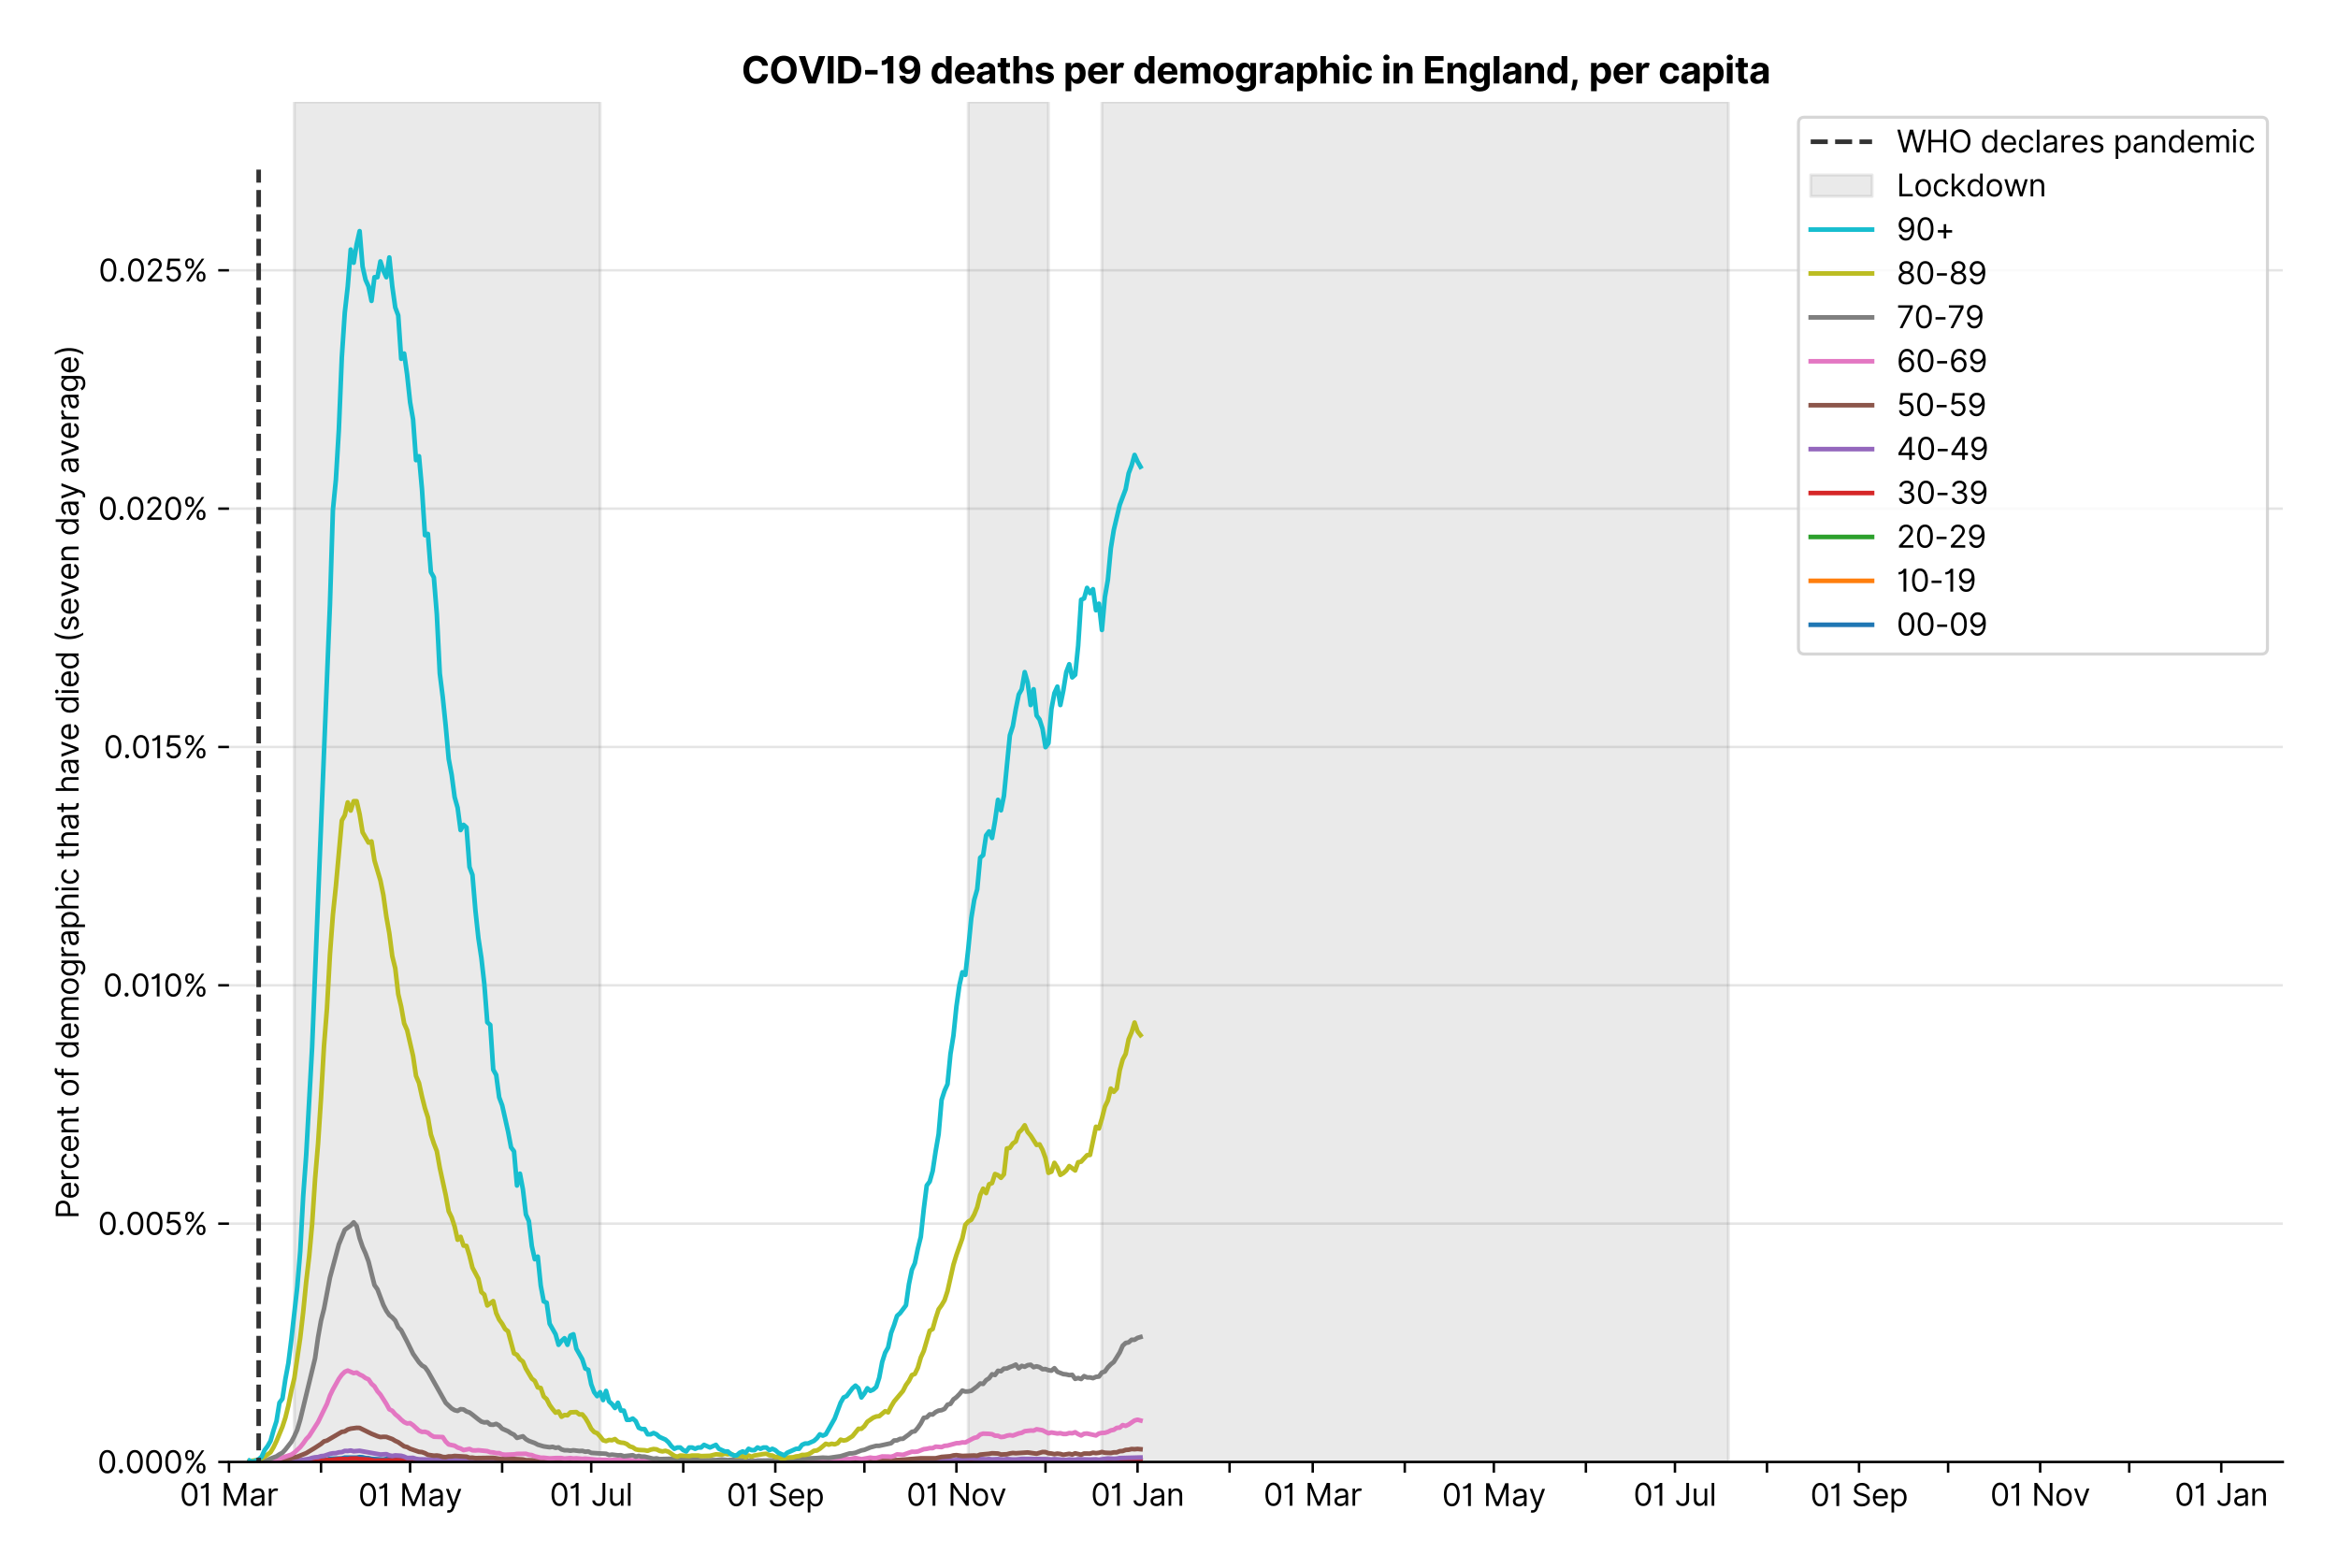 <?xml version="1.0" encoding="utf-8" standalone="no"?>
<!DOCTYPE svg PUBLIC "-//W3C//DTD SVG 1.1//EN"
  "http://www.w3.org/Graphics/SVG/1.1/DTD/svg11.dtd">
<svg xmlns:xlink="http://www.w3.org/1999/xlink" viewBox="0 0 762.255 511.234" xmlns="http://www.w3.org/2000/svg" version="1.1">
 <defs>
  <style type="text/css">*{stroke-linejoin: round; stroke-linecap: butt}</style>
 </defs>
 <g id="figure_1">
  <g id="patch_1">
   <path d="M 0 511.234 
L 762.255 511.234 
L 762.255 0 
L 0 0 
z
" style="fill: #ffffff"/>
  </g>
  <g id="axes_1">
   <g id="patch_2">
    <path d="M 74.655 476.745 
L 744.255 476.745 
L 744.255 33.225 
L 74.655 33.225 
z
" style="fill: #ffffff"/>
   </g>
   <g id="matplotlib.axis_1">
    <g id="xtick_1">
     <g id="line2d_1">
      <defs>
       <path id="m0900c666d7" d="M 0 0 
L 0 3.5 
" style="stroke: #000000; stroke-width: 0.8"/>
      </defs>
      <g>
       <use xlink:href="#m0900c666d7" x="74.655" y="476.745" style="stroke: #000000; stroke-width: 0.8"/>
      </g>
     </g>
     <g id="text_1">
      <!-- 01 Mar -->
      <g transform="translate(58.618 491.018)scale(0.1 -0.1)">
       <defs>
        <path id="Inter-Regular-30" d="M 2000 -64 
Q 1230 -64 806 561 
Q 382 1186 382 2327 
Q 382 3459 809 4088 
Q 1236 4718 2000 4718 
Q 2764 4718 3191 4088 
Q 3618 3459 3618 2327 
Q 3618 1186 3194 561 
Q 2771 -64 2000 -64 
z
M 2000 436 
Q 2509 436 2791 927 
Q 3073 1418 3073 2327 
Q 3073 3234 2789 3730 
Q 2505 4227 2000 4227 
Q 1496 4227 1211 3730 
Q 927 3234 927 2327 
Q 927 1418 1210 927 
Q 1493 436 2000 436 
z
" transform="scale(0.016)"/>
        <path id="Inter-Regular-31" d="M 1973 4655 
L 1973 0 
L 1409 0 
L 1409 3836 
L 1373 3836 
Q 1341 3773 1209 3692 
Q 1077 3611 868 3551 
Q 659 3491 391 3491 
L 391 3964 
Q 661 3964 859 4061 
Q 1057 4159 1190 4291 
Q 1323 4423 1392 4529 
Q 1461 4636 1473 4655 
L 1973 4655 
z
" transform="scale(0.016)"/>
        <path id="Inter-Regular-20" transform="scale(0.016)"/>
        <path id="Inter-Regular-4d" d="M 564 4655 
L 1236 4655 
L 2818 791 
L 2873 791 
L 4455 4655 
L 5127 4655 
L 5127 0 
L 4600 0 
L 4600 3536 
L 4555 3536 
L 3100 0 
L 2591 0 
L 1136 3536 
L 1091 3536 
L 1091 0 
L 564 0 
L 564 4655 
z
" transform="scale(0.016)"/>
        <path id="Inter-Regular-61" d="M 1518 -82 
Q 1186 -82 916 44 
Q 646 170 486 410 
Q 327 650 327 991 
Q 327 1291 445 1478 
Q 564 1666 761 1773 
Q 959 1880 1199 1933 
Q 1439 1986 1682 2018 
Q 2000 2059 2199 2080 
Q 2398 2102 2490 2154 
Q 2582 2207 2582 2336 
L 2582 2355 
Q 2582 2691 2399 2877 
Q 2216 3064 1846 3064 
Q 1461 3064 1243 2895 
Q 1025 2727 936 2536 
L 427 2718 
Q 564 3036 792 3214 
Q 1021 3393 1292 3464 
Q 1564 3536 1827 3536 
Q 1996 3536 2215 3496 
Q 2434 3457 2640 3334 
Q 2846 3211 2982 2963 
Q 3118 2716 3118 2300 
L 3118 0 
L 2582 0 
L 2582 473 
L 2555 473 
Q 2500 359 2373 229 
Q 2246 100 2034 9 
Q 1823 -82 1518 -82 
z
M 1600 400 
Q 1918 400 2137 525 
Q 2357 650 2469 847 
Q 2582 1045 2582 1264 
L 2582 1755 
Q 2548 1714 2433 1681 
Q 2318 1648 2169 1624 
Q 2021 1600 1881 1583 
Q 1741 1566 1655 1555 
Q 1446 1527 1265 1467 
Q 1084 1407 974 1287 
Q 864 1168 864 964 
Q 864 684 1072 542 
Q 1280 400 1600 400 
z
" transform="scale(0.016)"/>
        <path id="Inter-Regular-72" d="M 491 0 
L 491 3491 
L 1009 3491 
L 1009 2964 
L 1046 2964 
Q 1139 3223 1389 3384 
Q 1639 3545 1955 3545 
Q 2100 3545 2209 3511 
Q 2318 3477 2400 3418 
L 2218 2964 
Q 2161 2993 2085 3010 
Q 2009 3027 1909 3027 
Q 1527 3027 1277 2794 
Q 1027 2561 1027 2209 
L 1027 0 
L 491 0 
z
" transform="scale(0.016)"/>
       </defs>
       <use xlink:href="#Inter-Regular-30"/>
       <use xlink:href="#Inter-Regular-31" x="62.5"/>
       <use xlink:href="#Inter-Regular-20" x="106.676"/>
       <use xlink:href="#Inter-Regular-4d" x="134.801"/>
       <use xlink:href="#Inter-Regular-61" x="225.994"/>
       <use xlink:href="#Inter-Regular-72" x="282.386"/>
      </g>
     </g>
    </g>
    <g id="xtick_2">
     <g id="line2d_2">
      <g>
       <use xlink:href="#m0900c666d7" x="104.664" y="476.745" style="stroke: #000000; stroke-width: 0.8"/>
      </g>
     </g>
    </g>
    <g id="xtick_3">
     <g id="line2d_3">
      <g>
       <use xlink:href="#m0900c666d7" x="133.704" y="476.745" style="stroke: #000000; stroke-width: 0.8"/>
      </g>
     </g>
     <g id="text_2">
      <!-- 01 May -->
      <g transform="translate(116.801 491.117)scale(0.1 -0.1)">
       <defs>
        <path id="Inter-Regular-79" d="M 818 -1355 
Q 682 -1355 575 -1333 
Q 468 -1311 427 -1291 
L 564 -818 
Q 857 -893 1053 -814 
Q 1250 -736 1391 -345 
L 1509 -18 
L 218 3491 
L 800 3491 
L 1764 709 
L 1800 709 
L 2764 3491 
L 3346 3491 
L 1846 -564 
Q 1550 -1355 818 -1355 
z
" transform="scale(0.016)"/>
       </defs>
       <use xlink:href="#Inter-Regular-30"/>
       <use xlink:href="#Inter-Regular-31" x="62.5"/>
       <use xlink:href="#Inter-Regular-20" x="106.676"/>
       <use xlink:href="#Inter-Regular-4d" x="134.801"/>
       <use xlink:href="#Inter-Regular-61" x="225.994"/>
       <use xlink:href="#Inter-Regular-79" x="282.386"/>
      </g>
     </g>
    </g>
    <g id="xtick_4">
     <g id="line2d_4">
      <g>
       <use xlink:href="#m0900c666d7" x="163.713" y="476.745" style="stroke: #000000; stroke-width: 0.8"/>
      </g>
     </g>
    </g>
    <g id="xtick_5">
     <g id="line2d_5">
      <g>
       <use xlink:href="#m0900c666d7" x="192.754" y="476.745" style="stroke: #000000; stroke-width: 0.8"/>
      </g>
     </g>
     <g id="text_3">
      <!-- 01 Jul -->
      <g transform="translate(179.21 491.018)scale(0.1 -0.1)">
       <defs>
        <path id="Inter-Regular-4a" d="M 2346 4655 
L 2909 4655 
L 2909 1327 
Q 2909 657 2549 296 
Q 2189 -64 1582 -64 
Q 1200 -64 902 76 
Q 605 216 434 475 
Q 264 734 264 1091 
L 818 1091 
Q 818 795 1034 615 
Q 1250 436 1582 436 
Q 1948 436 2147 664 
Q 2346 893 2346 1327 
L 2346 4655 
z
" transform="scale(0.016)"/>
        <path id="Inter-Regular-75" d="M 2691 1427 
L 2691 3491 
L 3227 3491 
L 3227 0 
L 2691 0 
L 2691 591 
L 2655 591 
Q 2532 325 2273 140 
Q 2014 -45 1618 -45 
Q 1127 -45 809 280 
Q 491 605 491 1273 
L 491 3491 
L 1027 3491 
L 1027 1309 
Q 1027 927 1242 700 
Q 1457 473 1791 473 
Q 1991 473 2199 575 
Q 2407 677 2549 888 
Q 2691 1100 2691 1427 
z
" transform="scale(0.016)"/>
        <path id="Inter-Regular-6c" d="M 1027 4655 
L 1027 0 
L 491 0 
L 491 4655 
L 1027 4655 
z
" transform="scale(0.016)"/>
       </defs>
       <use xlink:href="#Inter-Regular-30"/>
       <use xlink:href="#Inter-Regular-31" x="62.5"/>
       <use xlink:href="#Inter-Regular-20" x="106.676"/>
       <use xlink:href="#Inter-Regular-4a" x="134.801"/>
       <use xlink:href="#Inter-Regular-75" x="189.063"/>
       <use xlink:href="#Inter-Regular-6c" x="247.159"/>
      </g>
     </g>
    </g>
    <g id="xtick_6">
     <g id="line2d_6">
      <g>
       <use xlink:href="#m0900c666d7" x="222.763" y="476.745" style="stroke: #000000; stroke-width: 0.8"/>
      </g>
     </g>
    </g>
    <g id="xtick_7">
     <g id="line2d_7">
      <g>
       <use xlink:href="#m0900c666d7" x="252.772" y="476.745" style="stroke: #000000; stroke-width: 0.8"/>
      </g>
     </g>
     <g id="text_4">
      <!-- 01 Sep -->
      <g transform="translate(236.884 491.117)scale(0.1 -0.1)">
       <defs>
        <path id="Inter-Regular-53" d="M 3109 3491 
Q 3068 3836 2777 4027 
Q 2486 4218 2064 4218 
Q 1600 4218 1318 3999 
Q 1036 3780 1036 3445 
Q 1036 3195 1189 3042 
Q 1343 2889 1553 2803 
Q 1764 2718 1936 2673 
L 2409 2545 
Q 2591 2498 2815 2414 
Q 3039 2330 3244 2185 
Q 3450 2041 3584 1816 
Q 3718 1591 3718 1264 
Q 3718 886 3521 581 
Q 3325 277 2949 97 
Q 2573 -82 2036 -82 
Q 1286 -82 845 272 
Q 405 627 364 1200 
L 946 1200 
Q 968 936 1124 764 
Q 1280 593 1519 510 
Q 1759 427 2036 427 
Q 2359 427 2616 533 
Q 2873 639 3023 828 
Q 3173 1018 3173 1273 
Q 3173 1505 3043 1650 
Q 2914 1795 2702 1886 
Q 2491 1977 2246 2045 
L 1673 2209 
Q 1127 2366 809 2657 
Q 491 2948 491 3418 
Q 491 3809 703 4101 
Q 916 4393 1276 4555 
Q 1636 4718 2082 4718 
Q 2532 4718 2882 4558 
Q 3232 4398 3437 4120 
Q 3643 3843 3655 3491 
L 3109 3491 
z
" transform="scale(0.016)"/>
        <path id="Inter-Regular-65" d="M 1955 -73 
Q 1450 -73 1085 151 
Q 721 375 524 778 
Q 327 1182 327 1718 
Q 327 2255 524 2665 
Q 721 3075 1074 3305 
Q 1427 3536 1900 3536 
Q 2173 3536 2439 3445 
Q 2705 3355 2923 3151 
Q 3141 2948 3270 2614 
Q 3400 2280 3400 1791 
L 3400 1564 
L 866 1564 
Q 884 1005 1183 707 
Q 1482 409 1955 409 
Q 2271 409 2498 545 
Q 2725 682 2827 955 
L 3346 809 
Q 3223 414 2854 170 
Q 2486 -73 1955 -73 
z
M 866 2027 
L 2855 2027 
Q 2855 2470 2595 2762 
Q 2336 3055 1900 3055 
Q 1593 3055 1368 2911 
Q 1143 2768 1013 2533 
Q 884 2298 866 2027 
z
" transform="scale(0.016)"/>
        <path id="Inter-Regular-70" d="M 491 -1309 
L 491 3491 
L 1009 3491 
L 1009 2936 
L 1073 2936 
Q 1132 3027 1237 3169 
Q 1343 3311 1542 3423 
Q 1741 3536 2082 3536 
Q 2523 3536 2859 3315 
Q 3196 3095 3384 2690 
Q 3573 2286 3573 1736 
Q 3573 1182 3384 776 
Q 3196 370 2861 148 
Q 2527 -73 2091 -73 
Q 1755 -73 1552 39 
Q 1350 152 1241 296 
Q 1132 441 1073 536 
L 1027 536 
L 1027 -1309 
L 491 -1309 
z
M 1018 1745 
Q 1018 1152 1276 780 
Q 1534 409 2018 409 
Q 2355 409 2581 587 
Q 2807 766 2921 1069 
Q 3036 1373 3036 1745 
Q 3036 2114 2923 2410 
Q 2811 2707 2585 2881 
Q 2359 3055 2018 3055 
Q 1527 3055 1272 2693 
Q 1018 2332 1018 1745 
z
" transform="scale(0.016)"/>
       </defs>
       <use xlink:href="#Inter-Regular-30"/>
       <use xlink:href="#Inter-Regular-31" x="62.5"/>
       <use xlink:href="#Inter-Regular-20" x="106.676"/>
       <use xlink:href="#Inter-Regular-53" x="134.801"/>
       <use xlink:href="#Inter-Regular-65" x="198.58"/>
       <use xlink:href="#Inter-Regular-70" x="256.818"/>
      </g>
     </g>
    </g>
    <g id="xtick_8">
     <g id="line2d_8">
      <g>
       <use xlink:href="#m0900c666d7" x="281.812" y="476.745" style="stroke: #000000; stroke-width: 0.8"/>
      </g>
     </g>
    </g>
    <g id="xtick_9">
     <g id="line2d_9">
      <g>
       <use xlink:href="#m0900c666d7" x="311.821" y="476.745" style="stroke: #000000; stroke-width: 0.8"/>
      </g>
     </g>
     <g id="text_5">
      <!-- 01 Nov -->
      <g transform="translate(295.55 491.018)scale(0.1 -0.1)">
       <defs>
        <path id="Inter-Regular-4e" d="M 4255 4655 
L 4255 0 
L 3709 0 
L 1173 3655 
L 1127 3655 
L 1127 0 
L 564 0 
L 564 4655 
L 1109 4655 
L 3655 991 
L 3700 991 
L 3700 4655 
L 4255 4655 
z
" transform="scale(0.016)"/>
        <path id="Inter-Regular-6f" d="M 1909 -73 
Q 1436 -73 1080 152 
Q 725 377 526 781 
Q 327 1186 327 1727 
Q 327 2273 526 2679 
Q 725 3086 1080 3311 
Q 1436 3536 1909 3536 
Q 2382 3536 2737 3311 
Q 3093 3086 3292 2679 
Q 3491 2273 3491 1727 
Q 3491 1186 3292 781 
Q 3093 377 2737 152 
Q 2382 -73 1909 -73 
z
M 1909 409 
Q 2268 409 2500 593 
Q 2732 777 2843 1077 
Q 2955 1377 2955 1727 
Q 2955 2077 2843 2379 
Q 2732 2682 2500 2868 
Q 2268 3055 1909 3055 
Q 1550 3055 1318 2868 
Q 1086 2682 975 2379 
Q 864 2077 864 1727 
Q 864 1377 975 1077 
Q 1086 777 1318 593 
Q 1550 409 1909 409 
z
" transform="scale(0.016)"/>
        <path id="Inter-Regular-76" d="M 3346 3491 
L 2055 0 
L 1509 0 
L 218 3491 
L 800 3491 
L 1764 709 
L 1800 709 
L 2764 3491 
L 3346 3491 
z
" transform="scale(0.016)"/>
       </defs>
       <use xlink:href="#Inter-Regular-30"/>
       <use xlink:href="#Inter-Regular-31" x="62.5"/>
       <use xlink:href="#Inter-Regular-20" x="106.676"/>
       <use xlink:href="#Inter-Regular-4e" x="134.801"/>
       <use xlink:href="#Inter-Regular-6f" x="210.085"/>
       <use xlink:href="#Inter-Regular-76" x="269.744"/>
      </g>
     </g>
    </g>
    <g id="xtick_10">
     <g id="line2d_10">
      <g>
       <use xlink:href="#m0900c666d7" x="340.862" y="476.745" style="stroke: #000000; stroke-width: 0.8"/>
      </g>
     </g>
    </g>
    <g id="xtick_11">
     <g id="line2d_11">
      <g>
       <use xlink:href="#m0900c666d7" x="370.871" y="476.745" style="stroke: #000000; stroke-width: 0.8"/>
      </g>
     </g>
     <g id="text_6">
      <!-- 01 Jan -->
      <g transform="translate(355.672 491.018)scale(0.1 -0.1)">
       <defs>
        <path id="Inter-Regular-6e" d="M 1027 2100 
L 1027 0 
L 491 0 
L 491 3491 
L 1009 3491 
L 1009 2945 
L 1055 2945 
Q 1177 3211 1427 3373 
Q 1677 3536 2073 3536 
Q 2602 3536 2928 3211 
Q 3255 2886 3255 2218 
L 3255 0 
L 2718 0 
L 2718 2182 
Q 2718 2593 2504 2824 
Q 2291 3055 1918 3055 
Q 1534 3055 1280 2806 
Q 1027 2557 1027 2100 
z
" transform="scale(0.016)"/>
       </defs>
       <use xlink:href="#Inter-Regular-30"/>
       <use xlink:href="#Inter-Regular-31" x="62.5"/>
       <use xlink:href="#Inter-Regular-20" x="106.676"/>
       <use xlink:href="#Inter-Regular-4a" x="134.801"/>
       <use xlink:href="#Inter-Regular-61" x="189.063"/>
       <use xlink:href="#Inter-Regular-6e" x="245.455"/>
      </g>
     </g>
    </g>
    <g id="xtick_12">
     <g id="line2d_12">
      <g>
       <use xlink:href="#m0900c666d7" x="400.88" y="476.745" style="stroke: #000000; stroke-width: 0.8"/>
      </g>
     </g>
    </g>
    <g id="xtick_13">
     <g id="line2d_13">
      <g>
       <use xlink:href="#m0900c666d7" x="427.984" y="476.745" style="stroke: #000000; stroke-width: 0.8"/>
      </g>
     </g>
     <g id="text_7">
      <!-- 01 Mar -->
      <g transform="translate(411.948 491.018)scale(0.1 -0.1)">
       <use xlink:href="#Inter-Regular-30"/>
       <use xlink:href="#Inter-Regular-31" x="62.5"/>
       <use xlink:href="#Inter-Regular-20" x="106.676"/>
       <use xlink:href="#Inter-Regular-4d" x="134.801"/>
       <use xlink:href="#Inter-Regular-61" x="225.994"/>
       <use xlink:href="#Inter-Regular-72" x="282.386"/>
      </g>
     </g>
    </g>
    <g id="xtick_14">
     <g id="line2d_14">
      <g>
       <use xlink:href="#m0900c666d7" x="457.993" y="476.745" style="stroke: #000000; stroke-width: 0.8"/>
      </g>
     </g>
    </g>
    <g id="xtick_15">
     <g id="line2d_15">
      <g>
       <use xlink:href="#m0900c666d7" x="487.034" y="476.745" style="stroke: #000000; stroke-width: 0.8"/>
      </g>
     </g>
     <g id="text_8">
      <!-- 01 May -->
      <g transform="translate(470.131 491.117)scale(0.1 -0.1)">
       <use xlink:href="#Inter-Regular-30"/>
       <use xlink:href="#Inter-Regular-31" x="62.5"/>
       <use xlink:href="#Inter-Regular-20" x="106.676"/>
       <use xlink:href="#Inter-Regular-4d" x="134.801"/>
       <use xlink:href="#Inter-Regular-61" x="225.994"/>
       <use xlink:href="#Inter-Regular-79" x="282.386"/>
      </g>
     </g>
    </g>
    <g id="xtick_16">
     <g id="line2d_16">
      <g>
       <use xlink:href="#m0900c666d7" x="517.043" y="476.745" style="stroke: #000000; stroke-width: 0.8"/>
      </g>
     </g>
    </g>
    <g id="xtick_17">
     <g id="line2d_17">
      <g>
       <use xlink:href="#m0900c666d7" x="546.084" y="476.745" style="stroke: #000000; stroke-width: 0.8"/>
      </g>
     </g>
     <g id="text_9">
      <!-- 01 Jul -->
      <g transform="translate(532.54 491.018)scale(0.1 -0.1)">
       <use xlink:href="#Inter-Regular-30"/>
       <use xlink:href="#Inter-Regular-31" x="62.5"/>
       <use xlink:href="#Inter-Regular-20" x="106.676"/>
       <use xlink:href="#Inter-Regular-4a" x="134.801"/>
       <use xlink:href="#Inter-Regular-75" x="189.063"/>
       <use xlink:href="#Inter-Regular-6c" x="247.159"/>
      </g>
     </g>
    </g>
    <g id="xtick_18">
     <g id="line2d_18">
      <g>
       <use xlink:href="#m0900c666d7" x="576.092" y="476.745" style="stroke: #000000; stroke-width: 0.8"/>
      </g>
     </g>
    </g>
    <g id="xtick_19">
     <g id="line2d_19">
      <g>
       <use xlink:href="#m0900c666d7" x="606.101" y="476.745" style="stroke: #000000; stroke-width: 0.8"/>
      </g>
     </g>
     <g id="text_10">
      <!-- 01 Sep -->
      <g transform="translate(590.214 491.117)scale(0.1 -0.1)">
       <use xlink:href="#Inter-Regular-30"/>
       <use xlink:href="#Inter-Regular-31" x="62.5"/>
       <use xlink:href="#Inter-Regular-20" x="106.676"/>
       <use xlink:href="#Inter-Regular-53" x="134.801"/>
       <use xlink:href="#Inter-Regular-65" x="198.58"/>
       <use xlink:href="#Inter-Regular-70" x="256.818"/>
      </g>
     </g>
    </g>
    <g id="xtick_20">
     <g id="line2d_20">
      <g>
       <use xlink:href="#m0900c666d7" x="635.142" y="476.745" style="stroke: #000000; stroke-width: 0.8"/>
      </g>
     </g>
    </g>
    <g id="xtick_21">
     <g id="line2d_21">
      <g>
       <use xlink:href="#m0900c666d7" x="665.151" y="476.745" style="stroke: #000000; stroke-width: 0.8"/>
      </g>
     </g>
     <g id="text_11">
      <!-- 01 Nov -->
      <g transform="translate(648.88 491.018)scale(0.1 -0.1)">
       <use xlink:href="#Inter-Regular-30"/>
       <use xlink:href="#Inter-Regular-31" x="62.5"/>
       <use xlink:href="#Inter-Regular-20" x="106.676"/>
       <use xlink:href="#Inter-Regular-4e" x="134.801"/>
       <use xlink:href="#Inter-Regular-6f" x="210.085"/>
       <use xlink:href="#Inter-Regular-76" x="269.744"/>
      </g>
     </g>
    </g>
    <g id="xtick_22">
     <g id="line2d_22">
      <g>
       <use xlink:href="#m0900c666d7" x="694.192" y="476.745" style="stroke: #000000; stroke-width: 0.8"/>
      </g>
     </g>
    </g>
    <g id="xtick_23">
     <g id="line2d_23">
      <g>
       <use xlink:href="#m0900c666d7" x="724.2" y="476.745" style="stroke: #000000; stroke-width: 0.8"/>
      </g>
     </g>
     <g id="text_12">
      <!-- 01 Jan -->
      <g transform="translate(709.001 491.018)scale(0.1 -0.1)">
       <use xlink:href="#Inter-Regular-30"/>
       <use xlink:href="#Inter-Regular-31" x="62.5"/>
       <use xlink:href="#Inter-Regular-20" x="106.676"/>
       <use xlink:href="#Inter-Regular-4a" x="134.801"/>
       <use xlink:href="#Inter-Regular-61" x="189.063"/>
       <use xlink:href="#Inter-Regular-6e" x="245.455"/>
      </g>
     </g>
    </g>
   </g>
   <g id="matplotlib.axis_2">
    <g id="ytick_1">
     <g id="line2d_24">
      <path d="M 74.655 476.745 
L 744.255 476.745 
" clip-path="url(#p79ea2b91ef)" style="fill: none; stroke: #e5e5e5; stroke-width: 0.8; stroke-linecap: square"/>
     </g>
     <g id="line2d_25">
      <defs>
       <path id="mb295789c88" d="M 0 0 
L -3.5 0 
" style="stroke: #000000; stroke-width: 0.8"/>
      </defs>
      <g>
       <use xlink:href="#mb295789c88" x="74.655" y="476.745" style="stroke: #000000; stroke-width: 0.8"/>
      </g>
     </g>
     <g id="text_13">
      <!-- 0.000% -->
      <g transform="translate(31.773 480.382)scale(0.1 -0.1)">
       <defs>
        <path id="Inter-Regular-2e" d="M 882 -36 
Q 714 -36 593 84 
Q 473 205 473 373 
Q 473 541 593 661 
Q 714 782 882 782 
Q 1050 782 1170 661 
Q 1291 541 1291 373 
Q 1291 205 1170 84 
Q 1050 -36 882 -36 
z
" transform="scale(0.016)"/>
        <path id="Inter-Regular-25" d="M 2855 873 
L 2855 1118 
Q 2855 1373 2960 1585 
Q 3066 1798 3269 1926 
Q 3473 2055 3764 2055 
Q 4059 2055 4259 1926 
Q 4459 1798 4561 1585 
Q 4664 1373 4664 1118 
L 4664 873 
Q 4664 618 4560 405 
Q 4457 193 4256 64 
Q 4055 -64 3764 -64 
Q 3468 -64 3266 64 
Q 3064 193 2959 405 
Q 2855 618 2855 873 
z
M 536 3536 
L 536 3782 
Q 536 4036 642 4248 
Q 748 4461 951 4589 
Q 1155 4718 1446 4718 
Q 1741 4718 1941 4589 
Q 2141 4461 2243 4248 
Q 2346 4036 2346 3782 
L 2346 3536 
Q 2346 3282 2242 3069 
Q 2139 2857 1937 2728 
Q 1736 2600 1446 2600 
Q 1150 2600 948 2728 
Q 746 2857 641 3069 
Q 536 3282 536 3536 
z
M 709 0 
L 3909 4655 
L 4427 4655 
L 1227 0 
L 709 0 
z
M 3318 1118 
L 3318 873 
Q 3318 661 3418 494 
Q 3518 327 3764 327 
Q 4002 327 4101 494 
Q 4200 661 4200 873 
L 4200 1118 
Q 4200 1330 4104 1497 
Q 4009 1664 3764 1664 
Q 3525 1664 3421 1497 
Q 3318 1330 3318 1118 
z
M 1000 3782 
L 1000 3536 
Q 1000 3325 1100 3158 
Q 1200 2991 1446 2991 
Q 1684 2991 1783 3158 
Q 1882 3325 1882 3536 
L 1882 3782 
Q 1882 3993 1786 4160 
Q 1691 4327 1446 4327 
Q 1207 4327 1103 4160 
Q 1000 3993 1000 3782 
z
" transform="scale(0.016)"/>
       </defs>
       <use xlink:href="#Inter-Regular-30"/>
       <use xlink:href="#Inter-Regular-2e" x="62.5"/>
       <use xlink:href="#Inter-Regular-30" x="90.057"/>
       <use xlink:href="#Inter-Regular-30" x="152.557"/>
       <use xlink:href="#Inter-Regular-30" x="215.057"/>
       <use xlink:href="#Inter-Regular-25" x="277.557"/>
      </g>
     </g>
    </g>
    <g id="ytick_2">
     <g id="line2d_26">
      <path d="M 74.655 399.026 
L 744.255 399.026 
" clip-path="url(#p79ea2b91ef)" style="fill: none; stroke: #e5e5e5; stroke-width: 0.8; stroke-linecap: square"/>
     </g>
     <g id="line2d_27">
      <g>
       <use xlink:href="#mb295789c88" x="74.655" y="399.026" style="stroke: #000000; stroke-width: 0.8"/>
      </g>
     </g>
     <g id="text_14">
      <!-- 0.005% -->
      <g transform="translate(31.944 402.663)scale(0.1 -0.1)">
       <defs>
        <path id="Inter-Regular-35" d="M 1936 -64 
Q 1536 -64 1216 95 
Q 896 255 702 532 
Q 509 809 491 1164 
L 1036 1164 
Q 1068 848 1324 642 
Q 1580 436 1936 436 
Q 2223 436 2447 570 
Q 2671 705 2799 940 
Q 2927 1175 2927 1473 
Q 2927 1777 2794 2017 
Q 2661 2257 2429 2395 
Q 2198 2534 1900 2536 
Q 1686 2539 1461 2472 
Q 1236 2405 1091 2300 
L 564 2364 
L 846 4655 
L 3264 4655 
L 3264 4155 
L 1318 4155 
L 1155 2782 
L 1182 2782 
Q 1325 2895 1541 2970 
Q 1757 3045 1991 3045 
Q 2418 3045 2753 2842 
Q 3089 2639 3281 2286 
Q 3473 1934 3473 1482 
Q 3473 1036 3274 687 
Q 3075 339 2727 137 
Q 2380 -64 1936 -64 
z
" transform="scale(0.016)"/>
       </defs>
       <use xlink:href="#Inter-Regular-30"/>
       <use xlink:href="#Inter-Regular-2e" x="62.5"/>
       <use xlink:href="#Inter-Regular-30" x="90.057"/>
       <use xlink:href="#Inter-Regular-30" x="152.557"/>
       <use xlink:href="#Inter-Regular-35" x="215.057"/>
       <use xlink:href="#Inter-Regular-25" x="275.852"/>
      </g>
     </g>
    </g>
    <g id="ytick_3">
     <g id="line2d_28">
      <path d="M 74.655 321.307 
L 744.255 321.307 
" clip-path="url(#p79ea2b91ef)" style="fill: none; stroke: #e5e5e5; stroke-width: 0.8; stroke-linecap: square"/>
     </g>
     <g id="line2d_29">
      <g>
       <use xlink:href="#mb295789c88" x="74.655" y="321.307" style="stroke: #000000; stroke-width: 0.8"/>
      </g>
     </g>
     <g id="text_15">
      <!-- 0.010% -->
      <g transform="translate(33.606 324.944)scale(0.1 -0.1)">
       <use xlink:href="#Inter-Regular-30"/>
       <use xlink:href="#Inter-Regular-2e" x="62.5"/>
       <use xlink:href="#Inter-Regular-30" x="90.057"/>
       <use xlink:href="#Inter-Regular-31" x="152.557"/>
       <use xlink:href="#Inter-Regular-30" x="196.733"/>
       <use xlink:href="#Inter-Regular-25" x="259.233"/>
      </g>
     </g>
    </g>
    <g id="ytick_4">
     <g id="line2d_30">
      <path d="M 74.655 243.588 
L 744.255 243.588 
" clip-path="url(#p79ea2b91ef)" style="fill: none; stroke: #e5e5e5; stroke-width: 0.8; stroke-linecap: square"/>
     </g>
     <g id="line2d_31">
      <g>
       <use xlink:href="#mb295789c88" x="74.655" y="243.588" style="stroke: #000000; stroke-width: 0.8"/>
      </g>
     </g>
     <g id="text_16">
      <!-- 0.015% -->
      <g transform="translate(33.777 247.225)scale(0.1 -0.1)">
       <use xlink:href="#Inter-Regular-30"/>
       <use xlink:href="#Inter-Regular-2e" x="62.5"/>
       <use xlink:href="#Inter-Regular-30" x="90.057"/>
       <use xlink:href="#Inter-Regular-31" x="152.557"/>
       <use xlink:href="#Inter-Regular-35" x="196.733"/>
       <use xlink:href="#Inter-Regular-25" x="257.528"/>
      </g>
     </g>
    </g>
    <g id="ytick_5">
     <g id="line2d_32">
      <path d="M 74.655 165.869 
L 744.255 165.869 
" clip-path="url(#p79ea2b91ef)" style="fill: none; stroke: #e5e5e5; stroke-width: 0.8; stroke-linecap: square"/>
     </g>
     <g id="line2d_33">
      <g>
       <use xlink:href="#mb295789c88" x="74.655" y="165.869" style="stroke: #000000; stroke-width: 0.8"/>
      </g>
     </g>
     <g id="text_17">
      <!-- 0.020% -->
      <g transform="translate(31.972 169.506)scale(0.1 -0.1)">
       <defs>
        <path id="Inter-Regular-32" d="M 482 0 
L 482 409 
L 2018 2091 
Q 2289 2386 2464 2605 
Q 2639 2825 2724 3019 
Q 2809 3214 2809 3427 
Q 2809 3795 2553 4011 
Q 2298 4227 1918 4227 
Q 1514 4227 1275 3985 
Q 1036 3743 1036 3345 
L 500 3345 
Q 500 3755 688 4064 
Q 877 4373 1203 4545 
Q 1530 4718 1936 4718 
Q 2346 4718 2661 4545 
Q 2977 4373 3156 4079 
Q 3336 3786 3336 3427 
Q 3336 3170 3244 2926 
Q 3152 2682 2926 2383 
Q 2700 2084 2300 1655 
L 1255 536 
L 1255 500 
L 3418 500 
L 3418 0 
L 482 0 
z
" transform="scale(0.016)"/>
       </defs>
       <use xlink:href="#Inter-Regular-30"/>
       <use xlink:href="#Inter-Regular-2e" x="62.5"/>
       <use xlink:href="#Inter-Regular-30" x="90.057"/>
       <use xlink:href="#Inter-Regular-32" x="152.557"/>
       <use xlink:href="#Inter-Regular-30" x="213.068"/>
       <use xlink:href="#Inter-Regular-25" x="275.568"/>
      </g>
     </g>
    </g>
    <g id="ytick_6">
     <g id="line2d_34">
      <path d="M 74.655 88.15 
L 744.255 88.15 
" clip-path="url(#p79ea2b91ef)" style="fill: none; stroke: #e5e5e5; stroke-width: 0.8; stroke-linecap: square"/>
     </g>
     <g id="line2d_35">
      <g>
       <use xlink:href="#mb295789c88" x="74.655" y="88.15" style="stroke: #000000; stroke-width: 0.8"/>
      </g>
     </g>
     <g id="text_18">
      <!-- 0.025% -->
      <g transform="translate(32.142 91.787)scale(0.1 -0.1)">
       <use xlink:href="#Inter-Regular-30"/>
       <use xlink:href="#Inter-Regular-2e" x="62.5"/>
       <use xlink:href="#Inter-Regular-30" x="90.057"/>
       <use xlink:href="#Inter-Regular-32" x="152.557"/>
       <use xlink:href="#Inter-Regular-35" x="213.068"/>
       <use xlink:href="#Inter-Regular-25" x="273.864"/>
      </g>
     </g>
    </g>
    <g id="text_19">
     <!-- Percent of demographic that have died (seven day average) -->
     <g transform="translate(25.614 397.458)rotate(-90)scale(0.1 -0.1)">
      <defs>
       <path id="Inter-Regular-50" d="M 564 0 
L 564 4655 
L 2136 4655 
Q 2684 4655 3033 4458 
Q 3382 4261 3550 3927 
Q 3718 3593 3718 3182 
Q 3718 2770 3551 2434 
Q 3384 2098 3036 1899 
Q 2689 1700 2146 1700 
L 1127 1700 
L 1127 0 
L 564 0 
z
M 1127 2200 
L 2127 2200 
Q 2689 2200 2926 2482 
Q 3164 2764 3164 3182 
Q 3164 3602 2925 3878 
Q 2686 4155 2118 4155 
L 1127 4155 
L 1127 2200 
z
" transform="scale(0.016)"/>
       <path id="Inter-Regular-63" d="M 1909 -73 
Q 1418 -73 1063 159 
Q 709 391 518 798 
Q 327 1205 327 1727 
Q 327 2259 524 2667 
Q 721 3075 1074 3305 
Q 1427 3536 1900 3536 
Q 2268 3536 2563 3400 
Q 2859 3264 3047 3018 
Q 3236 2773 3282 2445 
L 2746 2445 
Q 2684 2684 2474 2869 
Q 2264 3055 1909 3055 
Q 1439 3055 1151 2697 
Q 864 2339 864 1745 
Q 864 1139 1148 774 
Q 1432 409 1909 409 
Q 2223 409 2447 570 
Q 2671 732 2746 1018 
L 3282 1018 
Q 3236 709 3058 462 
Q 2880 216 2588 71 
Q 2296 -73 1909 -73 
z
" transform="scale(0.016)"/>
       <path id="Inter-Regular-74" d="M 2009 3491 
L 2009 3036 
L 1264 3036 
L 1264 1000 
Q 1264 773 1331 660 
Q 1398 548 1503 510 
Q 1609 473 1727 473 
Q 1816 473 1873 483 
Q 1930 493 1964 500 
L 2073 18 
Q 2018 -2 1920 -23 
Q 1823 -45 1673 -45 
Q 1446 -45 1228 52 
Q 1011 150 869 350 
Q 727 550 727 855 
L 727 3036 
L 200 3036 
L 200 3491 
L 727 3491 
L 727 4327 
L 1264 4327 
L 1264 3491 
L 2009 3491 
z
" transform="scale(0.016)"/>
       <path id="Inter-Regular-66" d="M 2046 3491 
L 2046 3036 
L 1264 3036 
L 1264 0 
L 727 0 
L 727 3036 
L 164 3036 
L 164 3491 
L 727 3491 
L 727 3973 
Q 727 4273 868 4473 
Q 1009 4673 1234 4773 
Q 1459 4873 1709 4873 
Q 1907 4873 2032 4841 
Q 2157 4809 2218 4782 
L 2064 4318 
Q 2023 4332 1951 4352 
Q 1880 4373 1764 4373 
Q 1498 4373 1381 4239 
Q 1264 4105 1264 3845 
L 1264 3491 
L 2046 3491 
z
" transform="scale(0.016)"/>
       <path id="Inter-Regular-64" d="M 1809 -73 
Q 1373 -73 1039 148 
Q 705 370 516 776 
Q 327 1182 327 1736 
Q 327 2286 516 2690 
Q 705 3095 1041 3315 
Q 1377 3536 1818 3536 
Q 2159 3536 2358 3423 
Q 2557 3311 2662 3169 
Q 2768 3027 2827 2936 
L 2873 2936 
L 2873 4655 
L 3409 4655 
L 3409 0 
L 2891 0 
L 2891 536 
L 2827 536 
Q 2768 441 2659 296 
Q 2550 152 2348 39 
Q 2146 -73 1809 -73 
z
M 1882 409 
Q 2366 409 2624 780 
Q 2882 1152 2882 1745 
Q 2882 2332 2627 2693 
Q 2373 3055 1882 3055 
Q 1541 3055 1315 2881 
Q 1089 2707 976 2410 
Q 864 2114 864 1745 
Q 864 1373 978 1069 
Q 1093 766 1319 587 
Q 1546 409 1882 409 
z
" transform="scale(0.016)"/>
       <path id="Inter-Regular-6d" d="M 491 0 
L 491 3491 
L 1009 3491 
L 1009 2945 
L 1055 2945 
Q 1164 3225 1407 3380 
Q 1650 3536 1991 3536 
Q 2336 3536 2567 3380 
Q 2798 3225 2927 2945 
L 2964 2945 
Q 3098 3216 3366 3376 
Q 3634 3536 4009 3536 
Q 4477 3536 4775 3244 
Q 5073 2952 5073 2336 
L 5073 0 
L 4536 0 
L 4536 2336 
Q 4536 2723 4325 2889 
Q 4114 3055 3827 3055 
Q 3459 3055 3257 2833 
Q 3055 2611 3055 2273 
L 3055 0 
L 2509 0 
L 2509 2391 
Q 2509 2689 2316 2872 
Q 2123 3055 1818 3055 
Q 1609 3055 1428 2943 
Q 1248 2832 1137 2635 
Q 1027 2439 1027 2182 
L 1027 0 
L 491 0 
z
" transform="scale(0.016)"/>
       <path id="Inter-Regular-67" d="M 1900 -1382 
Q 1316 -1382 976 -1169 
Q 636 -957 473 -682 
L 900 -382 
Q 973 -477 1084 -601 
Q 1196 -725 1390 -817 
Q 1584 -909 1900 -909 
Q 2323 -909 2598 -704 
Q 2873 -500 2873 -64 
L 2873 645 
L 2827 645 
Q 2768 550 2660 410 
Q 2552 270 2351 162 
Q 2150 55 1809 55 
Q 1386 55 1051 255 
Q 716 455 521 836 
Q 327 1218 327 1764 
Q 327 2300 516 2699 
Q 705 3098 1041 3317 
Q 1377 3536 1818 3536 
Q 2159 3536 2360 3423 
Q 2561 3311 2669 3169 
Q 2777 3027 2836 2936 
L 2891 2936 
L 2891 3491 
L 3409 3491 
L 3409 -100 
Q 3409 -550 3205 -833 
Q 3002 -1116 2660 -1249 
Q 2318 -1382 1900 -1382 
z
M 1882 536 
Q 2366 536 2624 864 
Q 2882 1193 2882 1773 
Q 2882 2339 2627 2697 
Q 2373 3055 1882 3055 
Q 1541 3055 1315 2882 
Q 1089 2709 976 2418 
Q 864 2127 864 1773 
Q 864 1227 1120 881 
Q 1377 536 1882 536 
z
" transform="scale(0.016)"/>
       <path id="Inter-Regular-68" d="M 1027 2100 
L 1027 0 
L 491 0 
L 491 4655 
L 1027 4655 
L 1027 2945 
L 1073 2945 
Q 1196 3216 1442 3376 
Q 1689 3536 2100 3536 
Q 2636 3536 2963 3213 
Q 3291 2891 3291 2218 
L 3291 0 
L 2755 0 
L 2755 2182 
Q 2755 2598 2540 2826 
Q 2325 3055 1946 3055 
Q 1548 3055 1287 2806 
Q 1027 2557 1027 2100 
z
" transform="scale(0.016)"/>
       <path id="Inter-Regular-69" d="M 491 0 
L 491 3491 
L 1027 3491 
L 1027 0 
L 491 0 
z
M 764 4073 
Q 607 4073 494 4179 
Q 382 4286 382 4436 
Q 382 4586 494 4693 
Q 607 4800 764 4800 
Q 921 4800 1033 4693 
Q 1146 4586 1146 4436 
Q 1146 4286 1033 4179 
Q 921 4073 764 4073 
z
" transform="scale(0.016)"/>
       <path id="Inter-Regular-28" d="M 682 1964 
Q 682 2823 906 3544 
Q 1130 4266 1546 4873 
L 2018 4873 
Q 1800 4573 1623 4095 
Q 1446 3618 1341 3061 
Q 1236 2505 1236 1964 
Q 1236 1423 1341 866 
Q 1446 309 1623 -168 
Q 1800 -645 2018 -945 
L 1546 -945 
Q 1130 -339 906 383 
Q 682 1105 682 1964 
z
" transform="scale(0.016)"/>
       <path id="Inter-Regular-73" d="M 2964 2709 
L 2482 2573 
Q 2411 2755 2245 2914 
Q 2080 3073 1727 3073 
Q 1407 3073 1194 2926 
Q 982 2780 982 2555 
Q 982 2355 1127 2239 
Q 1273 2123 1582 2045 
L 2100 1918 
Q 3027 1691 3027 973 
Q 3027 673 2855 436 
Q 2684 200 2377 63 
Q 2071 -73 1664 -73 
Q 1130 -73 780 159 
Q 430 391 336 836 
L 846 964 
Q 989 400 1655 400 
Q 2030 400 2251 560 
Q 2473 720 2473 945 
Q 2473 1316 1955 1436 
L 1373 1573 
Q 893 1686 669 1926 
Q 446 2166 446 2527 
Q 446 2823 613 3050 
Q 780 3277 1069 3406 
Q 1359 3536 1727 3536 
Q 2246 3536 2542 3309 
Q 2839 3082 2964 2709 
z
" transform="scale(0.016)"/>
       <path id="Inter-Regular-29" d="M 1638 1940 
Q 1638 1081 1414 359 
Q 1191 -362 775 -969 
L 302 -969 
Q 520 -669 697 -191 
Q 875 286 979 842 
Q 1084 1399 1084 1940 
Q 1084 2481 979 3038 
Q 875 3595 697 4072 
Q 520 4549 302 4849 
L 775 4849 
Q 1191 4243 1414 3521 
Q 1638 2799 1638 1940 
z
" transform="scale(0.016)"/>
      </defs>
      <use xlink:href="#Inter-Regular-50"/>
      <use xlink:href="#Inter-Regular-65" x="63.494"/>
      <use xlink:href="#Inter-Regular-72" x="121.733"/>
      <use xlink:href="#Inter-Regular-63" x="160.085"/>
      <use xlink:href="#Inter-Regular-65" x="215.909"/>
      <use xlink:href="#Inter-Regular-6e" x="274.148"/>
      <use xlink:href="#Inter-Regular-74" x="332.671"/>
      <use xlink:href="#Inter-Regular-20" x="369.034"/>
      <use xlink:href="#Inter-Regular-6f" x="397.159"/>
      <use xlink:href="#Inter-Regular-66" x="456.818"/>
      <use xlink:href="#Inter-Regular-20" x="492.898"/>
      <use xlink:href="#Inter-Regular-64" x="521.023"/>
      <use xlink:href="#Inter-Regular-65" x="583.097"/>
      <use xlink:href="#Inter-Regular-6d" x="641.335"/>
      <use xlink:href="#Inter-Regular-6f" x="728.267"/>
      <use xlink:href="#Inter-Regular-67" x="787.926"/>
      <use xlink:href="#Inter-Regular-72" x="848.864"/>
      <use xlink:href="#Inter-Regular-61" x="887.216"/>
      <use xlink:href="#Inter-Regular-70" x="943.608"/>
      <use xlink:href="#Inter-Regular-68" x="1004.546"/>
      <use xlink:href="#Inter-Regular-69" x="1063.637"/>
      <use xlink:href="#Inter-Regular-63" x="1087.358"/>
      <use xlink:href="#Inter-Regular-20" x="1143.182"/>
      <use xlink:href="#Inter-Regular-74" x="1171.307"/>
      <use xlink:href="#Inter-Regular-68" x="1207.671"/>
      <use xlink:href="#Inter-Regular-61" x="1266.762"/>
      <use xlink:href="#Inter-Regular-74" x="1323.154"/>
      <use xlink:href="#Inter-Regular-20" x="1359.517"/>
      <use xlink:href="#Inter-Regular-68" x="1387.642"/>
      <use xlink:href="#Inter-Regular-61" x="1446.733"/>
      <use xlink:href="#Inter-Regular-76" x="1503.125"/>
      <use xlink:href="#Inter-Regular-65" x="1558.807"/>
      <use xlink:href="#Inter-Regular-20" x="1617.046"/>
      <use xlink:href="#Inter-Regular-64" x="1645.171"/>
      <use xlink:href="#Inter-Regular-69" x="1707.245"/>
      <use xlink:href="#Inter-Regular-65" x="1730.966"/>
      <use xlink:href="#Inter-Regular-64" x="1789.205"/>
      <use xlink:href="#Inter-Regular-20" x="1851.279"/>
      <use xlink:href="#Inter-Regular-28" x="1879.404"/>
      <use xlink:href="#Inter-Regular-73" x="1915.625"/>
      <use xlink:href="#Inter-Regular-65" x="1967.898"/>
      <use xlink:href="#Inter-Regular-76" x="2026.137"/>
      <use xlink:href="#Inter-Regular-65" x="2081.819"/>
      <use xlink:href="#Inter-Regular-6e" x="2140.057"/>
      <use xlink:href="#Inter-Regular-20" x="2198.58"/>
      <use xlink:href="#Inter-Regular-64" x="2226.705"/>
      <use xlink:href="#Inter-Regular-61" x="2288.779"/>
      <use xlink:href="#Inter-Regular-79" x="2345.171"/>
      <use xlink:href="#Inter-Regular-20" x="2400.853"/>
      <use xlink:href="#Inter-Regular-61" x="2428.978"/>
      <use xlink:href="#Inter-Regular-76" x="2485.37"/>
      <use xlink:href="#Inter-Regular-65" x="2541.052"/>
      <use xlink:href="#Inter-Regular-72" x="2599.29"/>
      <use xlink:href="#Inter-Regular-61" x="2637.643"/>
      <use xlink:href="#Inter-Regular-67" x="2694.035"/>
      <use xlink:href="#Inter-Regular-65" x="2754.972"/>
      <use xlink:href="#Inter-Regular-29" x="2813.211"/>
     </g>
    </g>
   </g>
   <g id="patch_3">
    <path d="M 95.951 476.745 
L 95.951 33.225 
L 195.658 33.225 
L 195.658 476.745 
z
" clip-path="url(#p79ea2b91ef)" style="fill: #777777; opacity: 0.15; stroke: #777777; stroke-linejoin: miter"/>
   </g>
   <g id="patch_4">
    <path d="M 315.693 476.745 
L 315.693 33.225 
L 341.83 33.225 
L 341.83 476.745 
z
" clip-path="url(#p79ea2b91ef)" style="fill: #777777; opacity: 0.15; stroke: #777777; stroke-linejoin: miter"/>
   </g>
   <g id="patch_5">
    <path d="M 359.254 476.745 
L 359.254 33.225 
L 563.508 33.225 
L 563.508 476.745 
z
" clip-path="url(#p79ea2b91ef)" style="fill: #777777; opacity: 0.15; stroke: #777777; stroke-linejoin: miter"/>
   </g>
   <g id="line2d_36">
    <path d="M 81.431 476.745 
L 86.271 476.68 
L 95.951 476.583 
L 100.791 476.355 
L 102.727 476.258 
L 104.664 476.096 
L 106.6 475.998 
L 107.568 475.706 
L 111.44 475.576 
L 112.408 475.316 
L 116.28 475.316 
L 117.248 475.154 
L 118.216 475.219 
L 119.184 475.479 
L 120.152 475.511 
L 121.12 475.738 
L 124.992 475.966 
L 125.96 475.771 
L 127.896 475.901 
L 129.832 475.738 
L 132.736 476.388 
L 133.704 476.42 
L 134.672 476.323 
L 136.608 476.518 
L 139.512 476.388 
L 143.385 476.583 
L 150.161 476.453 
L 157.905 476.648 
L 160.809 476.615 
L 162.745 476.713 
L 169.521 476.615 
L 171.457 476.55 
L 177.265 476.648 
L 179.202 476.615 
L 185.01 476.68 
L 186.946 476.745 
L 283.748 476.648 
L 288.589 476.583 
L 317.629 476.485 
L 324.406 476.355 
L 330.214 476.453 
L 332.15 476.388 
L 349.574 476.485 
L 350.542 476.55 
L 351.51 476.453 
L 355.382 476.55 
L 357.318 476.453 
L 359.254 476.453 
L 361.191 476.355 
L 368.935 476.29 
L 369.903 476.225 
L 371.839 476.355 
L 371.839 476.355 
" clip-path="url(#p79ea2b91ef)" style="fill: none; stroke: #1f77b4; stroke-width: 1.5; stroke-linecap: square"/>
   </g>
   <g id="line2d_37">
    <path d="M 81.431 476.745 
L 106.6 476.642 
L 109.504 476.642 
L 371.839 476.745 
L 371.839 476.745 
" clip-path="url(#p79ea2b91ef)" style="fill: none; stroke: #ff7f0e; stroke-width: 1.5; stroke-linecap: square"/>
   </g>
   <g id="line2d_38">
    <path d="M 81.431 476.745 
L 98.855 476.654 
L 102.727 476.471 
L 104.664 476.319 
L 107.568 476.319 
L 109.504 476.349 
L 110.472 476.41 
L 112.408 476.379 
L 114.344 476.379 
L 118.216 476.593 
L 125.96 476.41 
L 130.8 476.654 
L 371.839 476.654 
L 371.839 476.654 
" clip-path="url(#p79ea2b91ef)" style="fill: none; stroke: #2ca02c; stroke-width: 1.5; stroke-linecap: square"/>
   </g>
   <g id="line2d_39">
    <path d="M 81.431 476.745 
L 94.015 476.657 
L 96.919 476.509 
L 97.887 476.362 
L 101.759 476.274 
L 102.727 476.333 
L 103.695 476.274 
L 104.664 476.333 
L 106.6 476.127 
L 107.568 476.127 
L 110.472 475.803 
L 112.408 475.773 
L 113.376 475.832 
L 114.344 475.656 
L 116.28 475.626 
L 117.248 475.803 
L 120.152 475.95 
L 122.088 476.303 
L 129.832 476.156 
L 135.64 476.421 
L 141.449 476.539 
L 145.321 476.48 
L 155.969 476.716 
L 291.493 476.627 
L 295.365 476.598 
L 317.629 476.539 
L 319.565 476.451 
L 324.406 476.509 
L 327.31 476.421 
L 332.15 476.362 
L 341.83 476.421 
L 343.766 476.598 
L 344.734 476.509 
L 345.702 476.598 
L 350.542 476.362 
L 351.51 476.451 
L 352.478 476.421 
L 354.414 476.509 
L 360.222 476.598 
L 362.159 476.509 
L 364.095 476.509 
L 366.031 476.362 
L 370.871 476.097 
L 371.839 476.156 
L 371.839 476.156 
" clip-path="url(#p79ea2b91ef)" style="fill: none; stroke: #d62728; stroke-width: 1.5; stroke-linecap: square"/>
   </g>
   <g id="line2d_40">
    <path d="M 81.431 476.745 
L 86.271 476.683 
L 92.079 476.62 
L 97.887 476.184 
L 100.791 475.717 
L 101.759 475.406 
L 102.727 475.219 
L 103.695 475.157 
L 104.664 474.845 
L 105.632 474.752 
L 107.568 474.098 
L 108.536 473.911 
L 109.504 473.88 
L 110.472 473.6 
L 111.44 473.537 
L 112.408 473.132 
L 113.376 473.164 
L 114.344 473.008 
L 115.312 473.257 
L 117.248 473.101 
L 124.024 474.316 
L 125.96 474.191 
L 126.928 474.596 
L 127.896 474.783 
L 128.864 474.596 
L 130.8 474.721 
L 131.768 475.001 
L 132.736 475.437 
L 134.672 475.406 
L 135.64 475.717 
L 136.608 475.873 
L 142.417 475.998 
L 143.385 475.966 
L 144.353 476.06 
L 145.321 475.966 
L 150.161 476.184 
L 156.937 476.247 
L 157.905 476.371 
L 159.841 476.371 
L 163.713 476.527 
L 168.553 476.465 
L 170.489 476.402 
L 172.425 476.34 
L 175.329 476.527 
L 177.265 476.62 
L 178.234 476.714 
L 180.17 476.652 
L 183.074 476.652 
L 191.786 476.558 
L 194.69 476.558 
L 198.562 476.652 
L 203.402 476.714 
L 217.923 476.62 
L 220.827 476.527 
L 228.571 476.683 
L 231.475 476.652 
L 237.283 476.745 
L 273.1 476.652 
L 276.972 476.62 
L 286.652 476.527 
L 288.589 476.496 
L 293.429 476.558 
L 296.333 476.496 
L 299.237 476.247 
L 303.109 476.153 
L 306.013 476.091 
L 308.917 476.247 
L 312.789 476.06 
L 313.757 475.873 
L 316.661 475.593 
L 317.629 475.748 
L 320.533 475.811 
L 321.501 475.873 
L 322.469 475.78 
L 323.437 475.904 
L 325.374 475.811 
L 327.31 475.935 
L 328.278 475.78 
L 330.214 475.935 
L 331.182 475.935 
L 333.118 475.748 
L 340.862 475.811 
L 342.798 475.904 
L 343.766 475.811 
L 346.67 475.998 
L 347.638 476.029 
L 348.606 475.904 
L 350.542 475.998 
L 351.51 475.842 
L 355.382 475.935 
L 357.318 475.873 
L 358.286 475.998 
L 361.191 475.593 
L 363.127 475.717 
L 364.095 475.655 
L 365.063 475.468 
L 371.839 475.281 
L 371.839 475.281 
" clip-path="url(#p79ea2b91ef)" style="fill: none; stroke: #9467bd; stroke-width: 1.5; stroke-linecap: square"/>
   </g>
   <g id="line2d_41">
    <path d="M 81.431 476.716 
L 88.207 476.657 
L 91.111 476.423 
L 92.079 476.247 
L 93.047 475.954 
L 94.015 475.807 
L 94.983 475.456 
L 96.919 475.045 
L 99.823 473.873 
L 102.727 472.115 
L 104.664 470.855 
L 105.632 470.035 
L 106.6 469.771 
L 111.44 466.929 
L 112.408 466.782 
L 113.376 466.167 
L 114.344 465.874 
L 116.28 465.61 
L 117.248 465.64 
L 121.12 467.544 
L 123.056 468.335 
L 124.024 468.628 
L 124.992 468.54 
L 125.96 468.57 
L 127.896 469.273 
L 128.864 469.859 
L 129.832 470.299 
L 131.768 471.646 
L 132.736 471.881 
L 133.704 472.438 
L 136.608 473.434 
L 137.576 473.522 
L 138.544 473.873 
L 139.512 474.401 
L 141.449 474.694 
L 142.417 474.635 
L 143.385 474.782 
L 144.353 475.104 
L 145.321 475.163 
L 146.289 474.928 
L 147.257 474.928 
L 148.225 474.782 
L 152.097 475.016 
L 153.065 475.368 
L 154.033 475.339 
L 155.001 475.485 
L 160.809 475.397 
L 163.713 475.837 
L 164.681 475.632 
L 170.489 475.925 
L 171.457 476.159 
L 174.361 476.218 
L 176.297 476.305 
L 179.202 476.335 
L 182.106 476.305 
L 187.914 476.393 
L 191.786 476.364 
L 194.69 476.423 
L 196.626 476.335 
L 198.562 476.393 
L 201.466 476.423 
L 204.37 476.598 
L 209.21 476.657 
L 214.05 476.598 
L 216.955 476.598 
L 219.859 476.598 
L 259.548 476.628 
L 261.484 476.745 
L 265.356 476.716 
L 273.1 476.628 
L 278.908 476.511 
L 281.812 476.511 
L 284.716 476.423 
L 293.429 476.071 
L 300.205 475.544 
L 305.045 475.544 
L 306.981 475.104 
L 309.885 474.87 
L 310.853 474.606 
L 311.821 474.518 
L 313.757 474.782 
L 317.629 474.635 
L 318.597 474.723 
L 319.565 474.342 
L 322.469 474.079 
L 323.437 473.903 
L 325.374 473.991 
L 326.342 474.313 
L 328.278 474.225 
L 329.246 473.961 
L 330.214 473.815 
L 331.182 473.903 
L 335.054 473.639 
L 337.958 474.049 
L 339.894 473.492 
L 340.862 473.522 
L 341.83 473.903 
L 342.798 473.991 
L 343.766 474.196 
L 344.734 474.02 
L 345.702 474.137 
L 346.67 474.401 
L 348.606 474.079 
L 349.574 474.313 
L 350.542 473.932 
L 352.478 474.372 
L 353.446 473.991 
L 355.382 474.02 
L 356.35 473.727 
L 357.318 473.873 
L 358.286 473.756 
L 359.254 473.492 
L 360.222 473.727 
L 362.159 473.815 
L 363.127 473.61 
L 364.095 473.61 
L 365.063 473.229 
L 366.031 473.17 
L 366.999 472.819 
L 367.967 472.76 
L 368.935 472.526 
L 369.903 472.584 
L 370.871 472.496 
L 371.839 472.584 
L 371.839 472.584 
" clip-path="url(#p79ea2b91ef)" style="fill: none; stroke: #8c564b; stroke-width: 1.5; stroke-linecap: square"/>
   </g>
   <g id="line2d_42">
    <path d="M 81.431 476.707 
L 86.271 476.444 
L 87.239 476.369 
L 88.207 476.144 
L 89.175 476.069 
L 90.143 475.768 
L 91.111 475.655 
L 94.983 474.34 
L 95.951 473.701 
L 97.887 471.897 
L 98.855 470.694 
L 99.823 469.304 
L 100.791 468.289 
L 103.695 463.742 
L 105.632 459.758 
L 106.6 457.804 
L 107.568 455.098 
L 108.536 453.106 
L 110.472 449.649 
L 111.44 448.296 
L 112.408 447.356 
L 113.376 446.943 
L 115.312 447.77 
L 116.28 447.582 
L 117.248 448.22 
L 118.216 448.671 
L 119.184 449.386 
L 120.152 449.799 
L 121.12 451.227 
L 122.088 452.091 
L 123.056 453.67 
L 124.024 454.76 
L 125.96 457.804 
L 126.928 459.57 
L 127.896 460.059 
L 128.864 461.186 
L 129.832 461.975 
L 130.8 462.953 
L 131.768 463.742 
L 132.736 464.193 
L 133.704 464.08 
L 134.672 464.756 
L 136.608 466.523 
L 137.576 466.936 
L 138.544 466.899 
L 139.512 467.199 
L 140.48 467.988 
L 141.449 468.515 
L 144.353 468.627 
L 145.321 470.093 
L 146.289 471.033 
L 148.225 471.446 
L 149.193 472.047 
L 150.161 472.348 
L 151.129 472.874 
L 153.065 472.498 
L 154.033 472.949 
L 155.001 472.987 
L 155.969 472.912 
L 158.873 473.212 
L 159.841 473.551 
L 160.809 473.626 
L 161.777 473.851 
L 162.745 473.851 
L 163.713 474.265 
L 164.681 474.377 
L 166.617 474.302 
L 167.585 474.265 
L 168.553 474.114 
L 171.457 474.077 
L 172.425 474.377 
L 173.393 474.49 
L 174.361 474.903 
L 176.297 475.354 
L 177.265 475.354 
L 179.202 475.58 
L 181.138 475.467 
L 183.074 475.467 
L 184.042 475.655 
L 185.978 475.467 
L 186.946 475.618 
L 187.914 475.542 
L 189.85 475.73 
L 190.818 475.655 
L 194.69 476.031 
L 197.594 476.031 
L 198.562 476.144 
L 200.498 476.069 
L 203.402 475.993 
L 209.21 476.407 
L 210.178 476.332 
L 213.082 476.369 
L 214.05 476.219 
L 215.019 476.181 
L 216.955 476.369 
L 218.891 476.256 
L 223.731 476.369 
L 224.699 476.294 
L 227.603 476.332 
L 228.571 476.294 
L 229.539 476.369 
L 230.507 476.332 
L 231.475 476.482 
L 235.347 476.557 
L 244.059 476.482 
L 246.963 476.332 
L 249.867 476.407 
L 250.836 476.369 
L 254.708 476.595 
L 257.612 476.632 
L 259.548 476.369 
L 264.388 476.256 
L 266.324 476.407 
L 271.164 476.106 
L 272.132 476.144 
L 274.068 475.693 
L 276.004 475.805 
L 276.972 475.805 
L 278.908 475.43 
L 280.844 475.843 
L 283.748 475.317 
L 284.716 475.467 
L 285.684 475.467 
L 287.621 474.941 
L 289.557 474.979 
L 290.525 475.054 
L 291.493 474.753 
L 292.461 474.265 
L 294.397 474.415 
L 297.301 473.4 
L 298.269 473.438 
L 299.237 473.325 
L 301.173 472.573 
L 302.141 472.461 
L 303.109 472.235 
L 304.077 472.235 
L 305.045 471.747 
L 306.981 471.897 
L 307.949 471.484 
L 308.917 471.408 
L 311.821 470.619 
L 312.789 470.582 
L 313.757 470.356 
L 314.725 470.394 
L 316.661 469.379 
L 317.629 468.89 
L 318.597 468.665 
L 319.565 467.801 
L 320.533 467.5 
L 322.469 467.575 
L 323.437 467.688 
L 324.406 468.176 
L 325.374 468.214 
L 326.342 468.627 
L 327.31 468.515 
L 328.278 468.176 
L 329.246 467.988 
L 330.214 468.139 
L 332.15 467.425 
L 333.118 467.237 
L 334.086 466.711 
L 336.022 466.485 
L 336.99 466.523 
L 337.958 466.072 
L 339.894 466.41 
L 341.83 467.387 
L 342.798 467.124 
L 344.734 467.462 
L 345.702 467.35 
L 346.67 467.613 
L 347.638 467.613 
L 348.606 467.312 
L 349.574 467.387 
L 350.542 467.049 
L 351.51 467.65 
L 352.478 468.101 
L 353.446 467.537 
L 354.414 467.462 
L 357.318 468.101 
L 358.286 467.462 
L 359.254 467.274 
L 360.222 467.237 
L 361.191 466.936 
L 362.159 466.448 
L 363.127 466.26 
L 364.095 465.621 
L 365.063 465.546 
L 366.031 464.719 
L 366.999 464.982 
L 367.967 464.531 
L 369.903 463.216 
L 370.871 462.953 
L 371.839 463.216 
L 371.839 463.216 
" clip-path="url(#p79ea2b91ef)" style="fill: none; stroke: #e377c2; stroke-width: 1.5; stroke-linecap: square"/>
   </g>
   <g id="line2d_43">
    <path d="M 81.431 476.604 
L 83.367 476.51 
L 86.271 476.322 
L 87.239 476.133 
L 88.207 475.663 
L 90.143 474.91 
L 91.111 474.252 
L 92.079 473.734 
L 93.047 472.699 
L 94.983 470.206 
L 95.951 468.371 
L 96.919 466.207 
L 97.887 462.961 
L 102.727 442.919 
L 103.695 436.098 
L 104.664 430.641 
L 105.632 426.83 
L 107.568 416.668 
L 110.472 405.801 
L 112.408 401.049 
L 114.344 399.638 
L 115.312 398.603 
L 116.28 399.826 
L 117.248 403.778 
L 118.216 406.6 
L 119.184 408.765 
L 120.152 411.399 
L 122.088 419.067 
L 123.056 420.432 
L 124.992 425.56 
L 125.96 427.442 
L 126.928 428.853 
L 127.896 429.606 
L 128.864 430.641 
L 129.832 432.805 
L 130.8 433.793 
L 132.736 437.509 
L 134.672 441.461 
L 136.608 444.237 
L 137.576 445.272 
L 138.544 445.836 
L 139.512 447.154 
L 145.321 457.456 
L 147.257 459.291 
L 148.225 459.856 
L 149.193 460.091 
L 150.161 459.526 
L 151.129 459.621 
L 152.097 460.279 
L 153.065 460.608 
L 154.033 461.314 
L 155.969 462.867 
L 156.937 463.572 
L 157.905 463.855 
L 158.873 463.761 
L 159.841 464.56 
L 160.809 464.607 
L 161.777 464.325 
L 162.745 464.843 
L 163.713 465.878 
L 165.649 466.724 
L 166.617 467.383 
L 167.585 467.853 
L 168.553 468.888 
L 170.489 468.371 
L 171.457 469.312 
L 172.425 469.876 
L 174.361 470.582 
L 175.329 471.1 
L 177.265 471.664 
L 179.202 471.946 
L 180.17 471.805 
L 181.138 472.135 
L 182.106 471.993 
L 183.074 472.652 
L 184.042 472.934 
L 185.01 472.934 
L 185.978 473.075 
L 186.946 472.934 
L 188.882 473.17 
L 189.85 473.123 
L 190.818 473.405 
L 191.786 473.311 
L 192.754 473.781 
L 195.658 473.969 
L 197.594 474.063 
L 198.562 474.487 
L 199.53 474.346 
L 201.466 474.581 
L 202.434 474.534 
L 203.402 474.863 
L 206.306 474.534 
L 207.274 475.004 
L 208.242 474.769 
L 209.21 475.004 
L 210.178 475.004 
L 212.114 475.475 
L 213.082 475.71 
L 214.05 475.569 
L 215.019 475.804 
L 218.891 475.71 
L 219.859 475.71 
L 220.827 475.898 
L 221.795 475.757 
L 227.603 476.086 
L 228.571 476.228 
L 232.443 476.133 
L 233.411 476.133 
L 235.347 475.945 
L 237.283 476.133 
L 238.251 476.039 
L 245.995 476.463 
L 246.963 476.322 
L 251.804 476.228 
L 252.772 476.18 
L 253.74 476.275 
L 254.708 476.133 
L 256.644 476.133 
L 260.516 475.851 
L 262.452 475.71 
L 263.42 475.569 
L 266.324 475.475 
L 268.26 475.334 
L 270.196 475.428 
L 274.068 474.863 
L 276.972 473.969 
L 277.94 473.922 
L 278.908 473.734 
L 280.844 472.981 
L 281.812 472.793 
L 283.748 471.993 
L 285.684 471.476 
L 286.652 471.476 
L 290.525 470.629 
L 291.493 469.735 
L 292.461 469.688 
L 293.429 469.218 
L 294.397 469.171 
L 296.333 467.759 
L 297.301 466.913 
L 298.269 466.724 
L 299.237 465.595 
L 300.205 464.184 
L 301.173 462.349 
L 302.141 462.208 
L 303.109 461.22 
L 304.077 461.267 
L 305.045 460.467 
L 306.013 459.997 
L 306.981 459.856 
L 307.949 459.432 
L 308.917 458.068 
L 309.885 457.786 
L 310.853 456.327 
L 311.821 455.622 
L 312.789 454.634 
L 313.757 453.458 
L 314.725 453.787 
L 315.693 453.74 
L 316.661 453.552 
L 318.597 452.093 
L 319.565 451.152 
L 320.533 451.294 
L 321.501 450.07 
L 322.469 449.459 
L 323.437 448.141 
L 324.406 448.377 
L 325.374 447.012 
L 326.342 447.154 
L 327.31 446.307 
L 328.278 446.26 
L 329.246 445.789 
L 330.214 445.46 
L 331.182 444.989 
L 332.15 446.213 
L 333.118 445.413 
L 334.086 445.695 
L 335.054 445.178 
L 336.022 445.036 
L 336.99 445.836 
L 337.958 445.554 
L 338.926 445.836 
L 339.894 446.495 
L 340.862 446.448 
L 341.83 446.824 
L 342.798 446.965 
L 343.766 446.166 
L 344.734 447.342 
L 346.67 448.094 
L 347.638 448.189 
L 348.606 448.424 
L 349.574 448.33 
L 350.542 449.647 
L 351.51 449.365 
L 352.478 449.694 
L 353.446 448.753 
L 354.414 449.176 
L 355.382 449.176 
L 356.35 449.412 
L 357.318 448.988 
L 358.286 448.894 
L 359.254 447.577 
L 360.222 447.248 
L 361.191 445.883 
L 362.159 444.895 
L 363.127 444.143 
L 365.063 441.038 
L 366.031 438.827 
L 366.999 437.933 
L 367.967 437.744 
L 368.935 436.898 
L 369.903 436.898 
L 370.871 436.286 
L 371.839 436.004 
L 371.839 436.004 
" clip-path="url(#p79ea2b91ef)" style="fill: none; stroke: #7f7f7f; stroke-width: 1.5; stroke-linecap: square"/>
   </g>
   <g id="line2d_44">
    <path d="M 81.431 476.458 
L 84.335 476.075 
L 86.271 475.022 
L 88.207 473.586 
L 89.175 471.959 
L 90.143 469.948 
L 92.079 465.258 
L 93.047 462.29 
L 94.015 458.366 
L 94.983 453.484 
L 95.951 449.463 
L 97.887 436.253 
L 98.855 427.829 
L 99.823 418.065 
L 100.791 409.737 
L 101.759 399.207 
L 102.727 384.465 
L 103.695 372.978 
L 104.664 358.045 
L 105.632 341.102 
L 106.6 328.849 
L 107.568 311.331 
L 108.536 298.312 
L 109.504 289.027 
L 111.44 267.584 
L 112.408 265.861 
L 113.376 261.649 
L 114.344 264.329 
L 115.312 261.266 
L 116.28 261.266 
L 117.248 265.478 
L 118.216 271.413 
L 120.152 274.764 
L 121.12 274.381 
L 122.088 280.603 
L 124.024 287.112 
L 124.992 291.898 
L 125.96 298.886 
L 126.928 304.343 
L 127.896 311.809 
L 128.864 315.734 
L 129.832 324.158 
L 130.8 328.274 
L 131.768 333.731 
L 132.736 335.932 
L 134.672 344.356 
L 135.64 350.866 
L 136.608 353.163 
L 137.576 357.566 
L 138.544 361.395 
L 139.512 364.363 
L 140.48 369.915 
L 141.449 372.883 
L 142.417 375.371 
L 143.385 380.828 
L 145.321 389.73 
L 146.289 394.995 
L 147.257 397.005 
L 148.225 399.973 
L 149.193 404.281 
L 150.161 403.323 
L 151.129 406.195 
L 152.097 406.291 
L 153.065 409.45 
L 154.033 413.375 
L 155.969 417.012 
L 156.937 421.32 
L 157.905 422.181 
L 158.873 425.723 
L 160.809 424.287 
L 161.777 428.212 
L 162.745 430.318 
L 163.713 431.658 
L 164.681 433.381 
L 165.649 434.147 
L 167.585 441.326 
L 168.553 441.805 
L 169.521 443.241 
L 170.489 444.007 
L 171.457 446.304 
L 173.393 449.559 
L 174.361 450.325 
L 175.329 452.431 
L 176.297 452.622 
L 177.265 455.398 
L 178.234 456.26 
L 179.202 458.174 
L 180.17 459.514 
L 181.138 460.663 
L 182.106 460.28 
L 183.074 462.003 
L 184.042 461.429 
L 185.01 461.525 
L 185.978 460.567 
L 187.914 460.472 
L 188.882 461.237 
L 189.85 461.237 
L 190.818 462.386 
L 191.786 464.013 
L 192.754 465.928 
L 193.722 466.981 
L 194.69 467.364 
L 195.658 468.417 
L 196.626 469.661 
L 197.594 469.948 
L 198.562 469.566 
L 199.53 469.661 
L 200.498 469.278 
L 201.466 470.14 
L 202.434 470.427 
L 203.402 470.523 
L 204.37 470.906 
L 205.338 471.672 
L 206.306 471.959 
L 207.274 472.629 
L 208.242 472.82 
L 210.178 472.916 
L 211.146 473.107 
L 212.114 472.725 
L 213.082 472.533 
L 214.05 472.629 
L 215.019 473.107 
L 215.987 473.299 
L 216.955 473.107 
L 217.923 473.395 
L 219.859 474.735 
L 220.827 475.022 
L 221.795 474.639 
L 224.699 474.83 
L 225.667 474.639 
L 227.603 474.639 
L 228.571 474.83 
L 231.475 474.735 
L 233.411 474.256 
L 235.347 474.352 
L 236.315 474.065 
L 237.283 474.256 
L 238.251 474.065 
L 239.219 474.543 
L 240.187 474.83 
L 242.123 474.83 
L 243.091 475.213 
L 244.059 474.639 
L 245.027 475.022 
L 245.995 474.639 
L 248.899 474.16 
L 249.867 474.065 
L 250.836 474.543 
L 251.804 474.639 
L 252.772 475.118 
L 253.74 475.118 
L 254.708 475.596 
L 255.676 475.596 
L 256.644 475.309 
L 258.58 475.213 
L 259.548 474.926 
L 260.516 474.83 
L 261.484 474.448 
L 262.452 474.448 
L 263.42 474.256 
L 264.388 473.777 
L 265.356 473.107 
L 266.324 473.012 
L 267.292 472.437 
L 269.228 470.81 
L 270.196 471.097 
L 271.164 470.81 
L 272.132 471.001 
L 273.1 470.619 
L 274.068 469.47 
L 275.036 469.757 
L 276.004 469.566 
L 277.94 468.321 
L 279.876 465.928 
L 280.844 465.928 
L 281.812 465.066 
L 282.78 463.631 
L 284.716 462.29 
L 285.684 461.908 
L 286.652 461.812 
L 288.589 460.184 
L 289.557 460.567 
L 290.525 458.653 
L 291.493 457.025 
L 294.397 453.579 
L 295.365 451.665 
L 296.333 450.325 
L 297.301 448.41 
L 298.269 448.027 
L 299.237 446.017 
L 300.205 442.667 
L 301.173 440.561 
L 303.109 433.956 
L 304.077 433.381 
L 305.045 429.935 
L 306.013 426.968 
L 306.981 425.627 
L 307.949 424 
L 308.917 421.033 
L 310.853 412.417 
L 311.821 409.258 
L 313.757 403.802 
L 314.725 399.399 
L 315.693 398.346 
L 316.661 397.771 
L 317.629 396.048 
L 318.597 393.655 
L 319.565 389.73 
L 320.533 387.624 
L 321.501 389.06 
L 322.469 386.188 
L 323.437 385.805 
L 324.406 382.838 
L 325.374 383.221 
L 326.342 384.082 
L 327.31 382.934 
L 328.278 374.51 
L 329.246 374.318 
L 330.214 372.883 
L 331.182 372.212 
L 332.15 369.341 
L 333.118 368.383 
L 334.086 366.948 
L 335.054 369.149 
L 336.022 370.298 
L 337.958 373.361 
L 338.926 373.17 
L 339.894 374.988 
L 340.862 377.669 
L 341.83 382.455 
L 342.798 382.072 
L 343.766 379.2 
L 344.734 380.732 
L 345.702 383.125 
L 346.67 382.551 
L 347.638 381.689 
L 348.606 380.253 
L 350.542 381.689 
L 351.51 379.009 
L 352.478 378.818 
L 354.414 376.712 
L 355.382 376.616 
L 357.318 367.426 
L 358.286 368 
L 359.254 364.746 
L 360.222 360.917 
L 361.191 358.907 
L 362.159 354.982 
L 363.127 356.035 
L 364.095 354.982 
L 365.063 349.047 
L 366.031 345.505 
L 366.999 343.686 
L 367.967 338.9 
L 368.935 336.602 
L 369.903 333.443 
L 370.871 336.315 
L 371.839 337.56 
L 371.839 337.56 
" clip-path="url(#p79ea2b91ef)" style="fill: none; stroke: #bcbd22; stroke-width: 1.5; stroke-linecap: square"/>
   </g>
   <g id="line2d_45">
    <path d="M 81.431 476.316 
L 82.399 476.745 
L 84.335 475.886 
L 85.303 475.028 
L 86.271 472.881 
L 87.239 471.594 
L 88.207 469.877 
L 89.175 466.442 
L 90.143 463.437 
L 91.111 457.427 
L 92.079 456.14 
L 93.047 449.7 
L 94.015 444.549 
L 94.983 436.822 
L 96.919 419.651 
L 97.887 408.06 
L 98.855 390.031 
L 99.823 376.723 
L 101.759 341.522 
L 107.568 197.285 
L 108.536 166.377 
L 109.504 156.503 
L 110.472 140.191 
L 111.44 116.58 
L 112.408 101.985 
L 113.376 93.399 
L 114.344 81.379 
L 115.312 85.672 
L 116.28 79.662 
L 117.248 75.369 
L 118.216 86.96 
L 119.184 91.253 
L 120.152 93.399 
L 121.12 98.121 
L 122.088 90.394 
L 123.056 90.394 
L 124.024 85.243 
L 124.992 88.248 
L 125.96 90.394 
L 126.928 83.955 
L 127.896 93.399 
L 128.864 100.268 
L 129.832 102.843 
L 130.8 117.009 
L 131.768 115.292 
L 132.736 122.161 
L 133.704 131.176 
L 134.672 136.756 
L 135.64 150.064 
L 136.608 148.776 
L 137.576 159.508 
L 138.544 174.533 
L 139.512 174.104 
L 140.48 186.553 
L 141.449 188.27 
L 142.417 200.29 
L 143.385 219.607 
L 144.353 227.334 
L 145.321 236.778 
L 146.289 247.51 
L 147.257 252.662 
L 148.225 259.959 
L 149.193 263.393 
L 150.161 270.691 
L 151.129 268.974 
L 152.097 269.833 
L 153.065 282.711 
L 154.033 285.287 
L 155.001 296.877 
L 155.969 305.892 
L 156.937 312.331 
L 157.905 320.917 
L 158.873 333.366 
L 159.841 334.224 
L 160.809 348.82 
L 161.777 350.537 
L 162.745 357.835 
L 163.713 360.41 
L 165.649 368.996 
L 166.617 374.147 
L 167.585 375.435 
L 168.553 386.596 
L 169.521 382.733 
L 170.489 387.884 
L 171.457 396.041 
L 172.425 398.187 
L 173.393 406.343 
L 174.361 410.636 
L 175.329 409.778 
L 176.297 419.222 
L 177.265 424.373 
L 178.234 424.802 
L 179.202 431.671 
L 181.138 435.105 
L 182.106 438.539 
L 183.074 437.251 
L 184.042 436.393 
L 185.01 438.539 
L 185.978 435.534 
L 186.946 435.105 
L 187.914 439.827 
L 189.85 443.261 
L 190.818 446.266 
L 191.786 446.695 
L 192.754 451.418 
L 193.722 453.993 
L 194.69 455.281 
L 195.658 453.993 
L 196.626 456.569 
L 197.594 453.564 
L 198.562 456.998 
L 199.53 457.857 
L 200.498 459.145 
L 201.466 457.427 
L 202.434 460.003 
L 203.402 460.003 
L 204.37 463.008 
L 205.338 463.008 
L 206.306 462.579 
L 207.274 463.437 
L 208.242 465.584 
L 209.21 466.013 
L 210.178 466.013 
L 211.146 467.73 
L 212.114 467.73 
L 213.082 467.301 
L 214.05 467.73 
L 215.019 468.589 
L 216.955 469.447 
L 217.923 470.306 
L 218.891 471.594 
L 219.859 472.452 
L 220.827 472.023 
L 221.795 472.023 
L 222.763 472.881 
L 223.731 473.311 
L 224.699 472.023 
L 225.667 472.023 
L 226.635 472.452 
L 227.603 472.023 
L 228.571 472.023 
L 229.539 471.164 
L 231.475 472.023 
L 233.411 471.164 
L 234.379 472.452 
L 236.315 473.311 
L 237.283 473.311 
L 238.251 474.169 
L 239.219 474.599 
L 240.187 474.599 
L 241.155 473.74 
L 242.123 473.311 
L 243.091 473.74 
L 244.059 472.452 
L 245.027 472.881 
L 245.995 472.881 
L 246.963 472.023 
L 247.931 472.452 
L 248.899 472.023 
L 249.867 472.023 
L 250.836 472.881 
L 251.804 472.452 
L 252.772 472.881 
L 253.74 473.74 
L 255.676 474.599 
L 256.644 473.74 
L 259.548 472.452 
L 260.516 472.452 
L 261.484 471.164 
L 262.452 470.735 
L 263.42 470.735 
L 265.356 469.877 
L 266.324 469.018 
L 267.292 467.73 
L 268.26 468.159 
L 269.228 467.73 
L 272.132 462.579 
L 274.068 457.427 
L 275.036 455.71 
L 276.004 455.281 
L 277.94 452.705 
L 278.908 451.847 
L 279.876 452.705 
L 280.844 455.71 
L 281.812 454.423 
L 282.78 452.705 
L 283.748 453.564 
L 284.716 453.135 
L 285.684 452.276 
L 286.652 449.271 
L 287.621 444.12 
L 288.589 441.115 
L 289.557 439.398 
L 290.525 434.676 
L 291.493 432.1 
L 292.461 429.095 
L 293.429 428.237 
L 295.365 425.661 
L 296.333 418.792 
L 297.301 414.07 
L 298.269 411.924 
L 299.237 407.202 
L 300.205 403.338 
L 301.173 394.323 
L 302.141 386.596 
L 303.109 385.309 
L 304.077 381.874 
L 305.045 375.435 
L 306.013 369.855 
L 306.981 358.693 
L 307.949 355.688 
L 308.917 353.542 
L 309.885 343.669 
L 310.853 337.659 
L 311.821 328.215 
L 312.789 321.346 
L 313.757 317.053 
L 314.725 317.912 
L 315.693 309.326 
L 316.661 299.453 
L 317.629 293.443 
L 318.597 290.009 
L 319.565 279.706 
L 320.533 278.848 
L 321.501 272.408 
L 322.469 271.121 
L 323.437 273.267 
L 324.406 267.686 
L 325.374 260.818 
L 326.342 264.252 
L 327.31 259.53 
L 329.246 239.783 
L 330.214 236.778 
L 331.182 231.198 
L 332.15 226.476 
L 333.118 224.758 
L 334.086 219.178 
L 335.054 222.612 
L 336.022 229.91 
L 336.99 224.758 
L 337.958 233.344 
L 338.926 234.632 
L 339.894 237.637 
L 340.862 243.647 
L 341.83 242.359 
L 342.798 231.198 
L 343.766 226.046 
L 344.734 223.9 
L 345.702 229.91 
L 346.67 225.188 
L 347.638 219.178 
L 348.606 216.602 
L 349.574 220.895 
L 350.542 220.036 
L 351.51 210.592 
L 352.478 195.567 
L 353.446 195.138 
L 354.414 191.704 
L 355.382 193.421 
L 356.35 192.133 
L 357.318 199.002 
L 358.286 196.855 
L 359.254 205.441 
L 360.222 194.709 
L 361.191 189.128 
L 362.159 178.826 
L 363.127 172.816 
L 365.063 164.659 
L 366.999 159.508 
L 367.967 154.357 
L 368.935 151.781 
L 369.903 148.347 
L 370.871 150.493 
L 371.839 152.21 
L 371.839 152.21 
" clip-path="url(#p79ea2b91ef)" style="fill: none; stroke: #17becf; stroke-width: 1.5; stroke-linecap: square"/>
   </g>
   <g id="LineCollection_1">
    <path d="M 84.335 496.814 
L 84.335 55.301 
" clip-path="url(#p79ea2b91ef)" style="fill: none; stroke-dasharray: 5.55,2.4; stroke-dashoffset: 0; stroke: #333333; stroke-width: 1.5"/>
   </g>
   <g id="patch_6">
    <path d="M 74.655 476.745 
L 744.255 476.745 
" style="fill: none; stroke: #000000; stroke-width: 0.8; stroke-linejoin: miter; stroke-linecap: square"/>
   </g>
   <g id="text_20">
    <!-- COVID-19 deaths per demographic in England, per capita -->
    <g transform="translate(241.735 27.225)scale(0.12 -0.12)">
     <defs>
      <path id="Inter-Bold-43" d="M 4511 3025 
L 3516 3025 
Q 3459 3409 3188 3628 
Q 2918 3848 2514 3848 
Q 1973 3848 1647 3451 
Q 1321 3055 1321 2327 
Q 1321 1582 1649 1194 
Q 1977 807 2507 807 
Q 2900 807 3173 1012 
Q 3446 1218 3516 1591 
L 4511 1586 
Q 4459 1159 4207 782 
Q 3955 405 3522 170 
Q 3089 -64 2491 -64 
Q 1868 -64 1378 218 
Q 889 500 606 1034 
Q 323 1568 323 2327 
Q 323 3089 609 3623 
Q 896 4157 1386 4437 
Q 1877 4718 2491 4718 
Q 3030 4718 3463 4519 
Q 3896 4320 4172 3942 
Q 4448 3564 4511 3025 
z
" transform="scale(0.016)"/>
      <path id="Inter-Bold-4f" d="M 4682 2327 
Q 4682 1566 4394 1032 
Q 4107 498 3614 217 
Q 3121 -64 2502 -64 
Q 1882 -64 1389 218 
Q 896 500 609 1035 
Q 323 1570 323 2327 
Q 323 3089 609 3623 
Q 896 4157 1389 4437 
Q 1882 4718 2502 4718 
Q 3121 4718 3614 4437 
Q 4107 4157 4394 3623 
Q 4682 3089 4682 2327 
z
M 3684 2327 
Q 3684 3068 3361 3458 
Q 3039 3848 2502 3848 
Q 1966 3848 1643 3458 
Q 1321 3068 1321 2327 
Q 1321 1589 1643 1198 
Q 1966 807 2502 807 
Q 3039 807 3361 1198 
Q 3684 1589 3684 2327 
z
" transform="scale(0.016)"/>
      <path id="Inter-Bold-56" d="M 1246 4655 
L 2371 1118 
L 2414 1118 
L 3541 4655 
L 4632 4655 
L 3027 0 
L 1759 0 
L 152 4655 
L 1246 4655 
z
" transform="scale(0.016)"/>
      <path id="Inter-Bold-49" d="M 1389 4655 
L 1389 0 
L 405 0 
L 405 4655 
L 1389 4655 
z
" transform="scale(0.016)"/>
      <path id="Inter-Bold-44" d="M 2055 0 
L 405 0 
L 405 4655 
L 2068 4655 
Q 2771 4655 3278 4376 
Q 3786 4098 4059 3577 
Q 4332 3057 4332 2332 
Q 4332 1605 4058 1082 
Q 3784 559 3274 279 
Q 2764 0 2055 0 
z
M 1389 843 
L 2014 843 
Q 2671 843 3010 1197 
Q 3350 1552 3350 2332 
Q 3350 3107 3010 3459 
Q 2671 3811 2016 3811 
L 1389 3811 
L 1389 843 
z
" transform="scale(0.016)"/>
      <path id="Inter-Bold-2d" d="M 2561 2295 
L 2561 1527 
L 439 1527 
L 439 2295 
L 2561 2295 
z
" transform="scale(0.016)"/>
      <path id="Inter-Bold-31" d="M 2305 4655 
L 2305 0 
L 1323 0 
L 1323 3450 
L 1280 3450 
Q 1205 3334 961 3219 
Q 718 3105 332 3105 
L 332 3886 
Q 632 3886 857 4019 
Q 1082 4152 1209 4333 
Q 1336 4514 1341 4655 
L 2305 4655 
z
" transform="scale(0.016)"/>
      <path id="Inter-Bold-39" d="M 2061 4732 
Q 2421 4732 2753 4612 
Q 3086 4493 3348 4227 
Q 3611 3961 3766 3523 
Q 3921 3086 3921 2448 
Q 3921 1659 3686 1096 
Q 3452 534 3028 235 
Q 2605 -64 2027 -64 
Q 1561 -64 1204 117 
Q 848 298 631 610 
Q 414 923 368 1314 
L 1339 1314 
Q 1396 1059 1577 919 
Q 1759 780 2027 780 
Q 2482 780 2718 1176 
Q 2955 1573 2957 2264 
L 2925 2264 
Q 2771 1957 2453 1782 
Q 2136 1607 1752 1607 
Q 1341 1607 1016 1801 
Q 691 1995 506 2334 
Q 321 2673 323 3109 
Q 321 3582 539 3949 
Q 757 4316 1149 4525 
Q 1541 4734 2061 4732 
z
M 2068 3959 
Q 1725 3959 1500 3722 
Q 1275 3486 1277 3136 
Q 1275 2791 1496 2555 
Q 1718 2320 2059 2320 
Q 2284 2320 2465 2431 
Q 2646 2543 2751 2729 
Q 2857 2916 2859 3141 
Q 2857 3366 2753 3551 
Q 2650 3736 2473 3847 
Q 2296 3959 2068 3959 
z
" transform="scale(0.016)"/>
      <path id="Inter-Bold-20" transform="scale(0.016)"/>
      <path id="Inter-Bold-64" d="M 1673 -57 
Q 1275 -57 954 149 
Q 634 355 445 756 
Q 257 1157 257 1741 
Q 257 2341 451 2740 
Q 646 3139 967 3337 
Q 1289 3536 1671 3536 
Q 1964 3536 2160 3437 
Q 2357 3339 2478 3193 
Q 2600 3048 2664 2905 
L 2693 2905 
L 2693 4655 
L 3659 4655 
L 3659 0 
L 2705 0 
L 2705 559 
L 2664 559 
Q 2598 414 2473 272 
Q 2348 130 2151 36 
Q 1955 -57 1673 -57 
z
M 1980 714 
Q 2330 714 2522 997 
Q 2714 1280 2714 1745 
Q 2714 2214 2523 2490 
Q 2332 2766 1980 2766 
Q 1621 2766 1433 2483 
Q 1246 2200 1246 1745 
Q 1246 1289 1434 1001 
Q 1623 714 1980 714 
z
" transform="scale(0.016)"/>
      <path id="Inter-Bold-65" d="M 1977 -68 
Q 1441 -68 1052 151 
Q 664 370 455 773 
Q 246 1177 246 1730 
Q 246 2268 455 2675 
Q 664 3082 1044 3309 
Q 1425 3536 1939 3536 
Q 2400 3536 2771 3340 
Q 3143 3145 3361 2751 
Q 3580 2357 3580 1764 
L 3580 1498 
L 1202 1498 
L 1202 1495 
Q 1202 1105 1416 880 
Q 1630 655 1993 655 
Q 2236 655 2413 757 
Q 2591 859 2664 1059 
L 3559 1000 
Q 3457 514 3041 223 
Q 2625 -68 1977 -68 
z
M 1202 2098 
L 2668 2098 
Q 2666 2409 2468 2611 
Q 2271 2814 1955 2814 
Q 1632 2814 1425 2604 
Q 1218 2395 1202 2098 
z
" transform="scale(0.016)"/>
      <path id="Inter-Bold-61" d="M 1382 -66 
Q 882 -66 552 195 
Q 223 457 223 975 
Q 223 1366 407 1588 
Q 591 1811 890 1914 
Q 1189 2018 1534 2050 
Q 1989 2095 2184 2145 
Q 2380 2195 2380 2364 
L 2380 2377 
Q 2380 2593 2244 2711 
Q 2109 2830 1861 2830 
Q 1600 2830 1445 2716 
Q 1291 2602 1241 2427 
L 346 2500 
Q 446 2977 842 3256 
Q 1239 3536 1866 3536 
Q 2255 3536 2593 3413 
Q 2932 3291 3140 3030 
Q 3348 2770 3348 2355 
L 3348 0 
L 2430 0 
L 2430 484 
L 2402 484 
Q 2275 241 2021 87 
Q 1768 -66 1382 -66 
z
M 1659 602 
Q 1977 602 2181 787 
Q 2386 973 2386 1248 
L 2386 1618 
Q 2330 1580 2210 1550 
Q 2091 1520 1956 1498 
Q 1821 1477 1714 1461 
Q 1459 1425 1303 1318 
Q 1148 1211 1148 1007 
Q 1148 807 1292 704 
Q 1436 602 1659 602 
z
" transform="scale(0.016)"/>
      <path id="Inter-Bold-74" d="M 2243 3491 
L 2243 2764 
L 1586 2764 
L 1586 1073 
Q 1586 873 1677 802 
Q 1768 732 1914 732 
Q 1982 732 2050 744 
Q 2118 757 2155 764 
L 2307 43 
Q 2234 20 2102 -10 
Q 1971 -41 1782 -48 
Q 1255 -70 935 181 
Q 616 432 618 945 
L 618 2764 
L 141 2764 
L 141 3491 
L 618 3491 
L 618 4327 
L 1586 4327 
L 1586 3491 
L 2243 3491 
z
" transform="scale(0.016)"/>
      <path id="Inter-Bold-68" d="M 1355 2018 
L 1355 0 
L 386 0 
L 386 4655 
L 1327 4655 
L 1327 2875 
L 1368 2875 
Q 1489 3184 1751 3360 
Q 2014 3536 2411 3536 
Q 2957 3536 3289 3186 
Q 3621 2836 3618 2223 
L 3618 0 
L 2650 0 
L 2650 2050 
Q 2652 2373 2487 2552 
Q 2323 2732 2027 2732 
Q 1732 2732 1544 2544 
Q 1357 2357 1355 2018 
z
" transform="scale(0.016)"/>
      <path id="Inter-Bold-73" d="M 3291 2495 
L 2405 2441 
Q 2368 2609 2220 2729 
Q 2073 2850 1821 2850 
Q 1596 2850 1440 2755 
Q 1284 2661 1286 2505 
Q 1284 2380 1385 2293 
Q 1486 2207 1730 2155 
L 2361 2027 
Q 3368 1820 3371 1082 
Q 3371 739 3169 479 
Q 2968 220 2618 76 
Q 2268 -68 1816 -68 
Q 1123 -68 711 221 
Q 300 511 232 1011 
L 1184 1061 
Q 1230 848 1394 739 
Q 1559 630 1818 630 
Q 2073 630 2228 730 
Q 2384 830 2386 984 
Q 2380 1243 1939 1332 
L 1334 1452 
Q 321 1655 325 2450 
Q 323 2955 728 3245 
Q 1134 3536 1805 3536 
Q 2466 3536 2846 3256 
Q 3227 2977 3291 2495 
z
" transform="scale(0.016)"/>
      <path id="Inter-Bold-70" d="M 386 -1309 
L 386 3491 
L 1341 3491 
L 1341 2905 
L 1384 2905 
Q 1450 3048 1570 3193 
Q 1691 3339 1888 3437 
Q 2086 3536 2377 3536 
Q 2761 3536 3081 3337 
Q 3402 3139 3596 2740 
Q 3791 2341 3791 1741 
Q 3791 1157 3602 756 
Q 3414 355 3093 149 
Q 2773 -57 2375 -57 
Q 2093 -57 1896 36 
Q 1700 130 1576 272 
Q 1452 414 1384 559 
L 1355 559 
L 1355 -1309 
L 386 -1309 
z
M 1334 1745 
Q 1334 1280 1526 997 
Q 1718 714 2068 714 
Q 2425 714 2613 1001 
Q 2802 1289 2802 1745 
Q 2802 2200 2614 2483 
Q 2427 2766 2068 2766 
Q 1716 2766 1525 2490 
Q 1334 2214 1334 1745 
z
" transform="scale(0.016)"/>
      <path id="Inter-Bold-72" d="M 386 0 
L 386 3491 
L 1325 3491 
L 1325 2882 
L 1361 2882 
Q 1457 3207 1681 3374 
Q 1905 3541 2200 3541 
Q 2341 3541 2461 3507 
Q 2582 3473 2677 3414 
L 2386 2614 
Q 2318 2648 2237 2671 
Q 2157 2695 2057 2695 
Q 1764 2695 1560 2495 
Q 1357 2295 1355 1975 
L 1355 0 
L 386 0 
z
" transform="scale(0.016)"/>
      <path id="Inter-Bold-6d" d="M 386 0 
L 386 3491 
L 1309 3491 
L 1309 2875 
L 1350 2875 
Q 1459 3184 1715 3360 
Q 1971 3536 2323 3536 
Q 2682 3536 2934 3358 
Q 3186 3180 3271 2875 
L 3307 2875 
Q 3414 3175 3694 3355 
Q 3975 3536 4359 3536 
Q 4848 3536 5153 3226 
Q 5459 2916 5459 2348 
L 5459 0 
L 4493 0 
L 4493 2157 
Q 4493 2448 4338 2593 
Q 4184 2739 3952 2739 
Q 3689 2739 3541 2570 
Q 3393 2402 3393 2132 
L 3393 0 
L 2455 0 
L 2455 2177 
Q 2455 2434 2308 2586 
Q 2161 2739 1923 2739 
Q 1682 2739 1518 2562 
Q 1355 2386 1355 2095 
L 1355 0 
L 386 0 
z
" transform="scale(0.016)"/>
      <path id="Inter-Bold-6f" d="M 1964 -68 
Q 1434 -68 1049 158 
Q 664 384 455 789 
Q 246 1195 246 1732 
Q 246 2273 455 2678 
Q 664 3084 1049 3310 
Q 1434 3536 1964 3536 
Q 2493 3536 2878 3310 
Q 3264 3084 3473 2678 
Q 3682 2273 3682 1732 
Q 3682 1195 3473 789 
Q 3264 384 2878 158 
Q 2493 -68 1964 -68 
z
M 1968 682 
Q 2327 682 2512 982 
Q 2698 1282 2698 1739 
Q 2698 2195 2512 2496 
Q 2327 2798 1968 2798 
Q 1602 2798 1416 2496 
Q 1230 2195 1230 1739 
Q 1230 1282 1416 982 
Q 1602 682 1968 682 
z
" transform="scale(0.016)"/>
      <path id="Inter-Bold-67" d="M 1959 -1359 
Q 1255 -1359 852 -1082 
Q 450 -805 364 -409 
L 1259 -289 
Q 1318 -430 1489 -547 
Q 1661 -664 1982 -664 
Q 2298 -664 2503 -514 
Q 2709 -364 2709 -20 
L 2709 618 
L 2668 618 
Q 2573 402 2332 226 
Q 2091 50 1673 50 
Q 1280 50 958 234 
Q 636 418 446 795 
Q 257 1173 257 1752 
Q 257 2348 451 2743 
Q 646 3139 967 3337 
Q 1289 3536 1671 3536 
Q 1964 3536 2161 3437 
Q 2359 3339 2482 3193 
Q 2605 3048 2668 2905 
L 2705 2905 
L 2705 3491 
L 3666 3491 
L 3666 -34 
Q 3666 -468 3446 -763 
Q 3227 -1059 2843 -1209 
Q 2459 -1359 1959 -1359 
z
M 1980 777 
Q 2330 777 2522 1036 
Q 2714 1295 2714 1757 
Q 2714 2216 2523 2491 
Q 2332 2766 1980 2766 
Q 1621 2766 1433 2484 
Q 1246 2202 1246 1757 
Q 1246 1305 1434 1041 
Q 1623 777 1980 777 
z
" transform="scale(0.016)"/>
      <path id="Inter-Bold-69" d="M 386 0 
L 386 3491 
L 1355 3491 
L 1355 0 
L 386 0 
z
M 876 3941 
Q 662 3941 507 4085 
Q 353 4230 353 4432 
Q 353 4634 507 4777 
Q 662 4920 876 4920 
Q 1092 4920 1246 4777 
Q 1401 4634 1401 4432 
Q 1401 4230 1246 4085 
Q 1092 3941 876 3941 
z
" transform="scale(0.016)"/>
      <path id="Inter-Bold-63" d="M 1964 -68 
Q 1427 -68 1042 160 
Q 657 389 451 795 
Q 246 1202 246 1732 
Q 246 2268 453 2674 
Q 661 3080 1045 3308 
Q 1430 3536 1959 3536 
Q 2416 3536 2760 3370 
Q 3105 3205 3303 2905 
Q 3502 2605 3523 2200 
L 2609 2200 
Q 2571 2461 2406 2621 
Q 2241 2782 1975 2782 
Q 1639 2782 1434 2511 
Q 1230 2241 1230 1745 
Q 1230 1245 1433 971 
Q 1636 698 1975 698 
Q 2225 698 2395 849 
Q 2566 1000 2609 1280 
L 3523 1280 
Q 3500 880 3305 575 
Q 3111 270 2770 101 
Q 2430 -68 1964 -68 
z
" transform="scale(0.016)"/>
      <path id="Inter-Bold-6e" d="M 1355 2018 
L 1355 0 
L 386 0 
L 386 3491 
L 1309 3491 
L 1309 2875 
L 1350 2875 
Q 1468 3180 1739 3358 
Q 2011 3536 2400 3536 
Q 2946 3536 3275 3185 
Q 3605 2834 3605 2223 
L 3605 0 
L 2636 0 
L 2636 2050 
Q 2639 2370 2473 2551 
Q 2307 2732 2016 2732 
Q 1723 2732 1540 2544 
Q 1357 2357 1355 2018 
z
" transform="scale(0.016)"/>
      <path id="Inter-Bold-45" d="M 405 0 
L 405 4655 
L 3541 4655 
L 3541 3843 
L 1389 3843 
L 1389 2734 
L 3380 2734 
L 3380 1923 
L 1389 1923 
L 1389 811 
L 3550 811 
L 3550 0 
L 405 0 
z
" transform="scale(0.016)"/>
      <path id="Inter-Bold-6c" d="M 1355 4655 
L 1355 0 
L 386 0 
L 386 4655 
L 1355 4655 
z
" transform="scale(0.016)"/>
      <path id="Inter-Bold-2c" d="M 1439 636 
L 1414 386 
Q 1384 86 1301 -212 
Q 1218 -511 1128 -754 
Q 1039 -998 984 -1136 
L 357 -1136 
Q 391 -1002 450 -763 
Q 509 -525 561 -226 
Q 614 73 627 382 
L 639 636 
L 1439 636 
z
" transform="scale(0.016)"/>
     </defs>
     <use xlink:href="#Inter-Bold-43"/>
     <use xlink:href="#Inter-Bold-4f" x="75.213"/>
     <use xlink:href="#Inter-Bold-56" x="153.409"/>
     <use xlink:href="#Inter-Bold-49" x="228.196"/>
     <use xlink:href="#Inter-Bold-44" x="256.25"/>
     <use xlink:href="#Inter-Bold-2d" x="328.977"/>
     <use xlink:href="#Inter-Bold-31" x="375.852"/>
     <use xlink:href="#Inter-Bold-39" x="423.26"/>
     <use xlink:href="#Inter-Bold-20" x="489.276"/>
     <use xlink:href="#Inter-Bold-64" x="512.465"/>
     <use xlink:href="#Inter-Bold-65" x="575.994"/>
     <use xlink:href="#Inter-Bold-61" x="635.76"/>
     <use xlink:href="#Inter-Bold-74" x="693.786"/>
     <use xlink:href="#Inter-Bold-68" x="732.635"/>
     <use xlink:href="#Inter-Bold-73" x="795.064"/>
     <use xlink:href="#Inter-Bold-20" x="851.243"/>
     <use xlink:href="#Inter-Bold-70" x="874.432"/>
     <use xlink:href="#Inter-Bold-65" x="937.678"/>
     <use xlink:href="#Inter-Bold-72" x="997.443"/>
     <use xlink:href="#Inter-Bold-20" x="1040.306"/>
     <use xlink:href="#Inter-Bold-64" x="1063.495"/>
     <use xlink:href="#Inter-Bold-65" x="1127.024"/>
     <use xlink:href="#Inter-Bold-6d" x="1186.79"/>
     <use xlink:href="#Inter-Bold-6f" x="1277.983"/>
     <use xlink:href="#Inter-Bold-67" x="1339.347"/>
     <use xlink:href="#Inter-Bold-72" x="1402.664"/>
     <use xlink:href="#Inter-Bold-61" x="1445.526"/>
     <use xlink:href="#Inter-Bold-70" x="1503.551"/>
     <use xlink:href="#Inter-Bold-68" x="1566.797"/>
     <use xlink:href="#Inter-Bold-69" x="1629.226"/>
     <use xlink:href="#Inter-Bold-63" x="1656.428"/>
     <use xlink:href="#Inter-Bold-20" x="1715.164"/>
     <use xlink:href="#Inter-Bold-69" x="1738.353"/>
     <use xlink:href="#Inter-Bold-6e" x="1765.554"/>
     <use xlink:href="#Inter-Bold-20" x="1827.735"/>
     <use xlink:href="#Inter-Bold-45" x="1850.924"/>
     <use xlink:href="#Inter-Bold-6e" x="1912.181"/>
     <use xlink:href="#Inter-Bold-67" x="1974.361"/>
     <use xlink:href="#Inter-Bold-6c" x="2037.678"/>
     <use xlink:href="#Inter-Bold-61" x="2064.88"/>
     <use xlink:href="#Inter-Bold-6e" x="2122.905"/>
     <use xlink:href="#Inter-Bold-64" x="2185.086"/>
     <use xlink:href="#Inter-Bold-2c" x="2248.615"/>
     <use xlink:href="#Inter-Bold-20" x="2278.907"/>
     <use xlink:href="#Inter-Bold-70" x="2302.096"/>
     <use xlink:href="#Inter-Bold-65" x="2365.341"/>
     <use xlink:href="#Inter-Bold-72" x="2425.107"/>
     <use xlink:href="#Inter-Bold-20" x="2467.969"/>
     <use xlink:href="#Inter-Bold-63" x="2491.158"/>
     <use xlink:href="#Inter-Bold-61" x="2549.894"/>
     <use xlink:href="#Inter-Bold-70" x="2607.92"/>
     <use xlink:href="#Inter-Bold-69" x="2671.165"/>
     <use xlink:href="#Inter-Bold-74" x="2698.367"/>
     <use xlink:href="#Inter-Bold-61" x="2737.216"/>
    </g>
   </g>
   <g id="legend_1">
    <g id="patch_7">
     <path d="M 588.348 213.277 
L 737.255 213.277 
Q 739.255 213.277 739.255 211.277 
L 739.255 40.225 
Q 739.255 38.225 737.255 38.225 
L 588.348 38.225 
Q 586.348 38.225 586.348 40.225 
L 586.348 211.277 
Q 586.348 213.277 588.348 213.277 
z
" style="fill: #ffffff; opacity: 0.8; stroke: #cccccc; stroke-linejoin: miter"/>
    </g>
    <g id="line2d_46">
     <path d="M 590.348 46.225 
L 610.348 46.225 
" style="fill: none; stroke-dasharray: 5.55,2.4; stroke-dashoffset: 0; stroke: #333333; stroke-width: 1.5"/>
    </g>
    <g id="text_21">
     <!-- WHO declares pandemic -->
     <g transform="translate(618.348 49.725)scale(0.1 -0.1)">
      <defs>
       <path id="Inter-Regular-57" d="M 1409 0 
L 136 4655 
L 709 4655 
L 1682 864 
L 1727 864 
L 2718 4655 
L 3355 4655 
L 4346 864 
L 4391 864 
L 5364 4655 
L 5936 4655 
L 4664 0 
L 4082 0 
L 3055 3709 
L 3018 3709 
L 1991 0 
L 1409 0 
z
" transform="scale(0.016)"/>
       <path id="Inter-Regular-48" d="M 564 0 
L 564 4655 
L 1127 4655 
L 1127 2582 
L 3609 2582 
L 3609 4655 
L 4173 4655 
L 4173 0 
L 3609 0 
L 3609 2082 
L 1127 2082 
L 1127 0 
L 564 0 
z
" transform="scale(0.016)"/>
       <path id="Inter-Regular-4f" d="M 4491 2327 
Q 4491 1591 4225 1054 
Q 3959 518 3495 227 
Q 3032 -64 2436 -64 
Q 1841 -64 1377 227 
Q 914 518 648 1054 
Q 382 1591 382 2327 
Q 382 3064 648 3600 
Q 914 4136 1377 4427 
Q 1841 4718 2436 4718 
Q 3032 4718 3495 4427 
Q 3959 4136 4225 3600 
Q 4491 3064 4491 2327 
z
M 3946 2327 
Q 3946 2932 3744 3348 
Q 3543 3764 3201 3977 
Q 2859 4191 2436 4191 
Q 2014 4191 1672 3977 
Q 1330 3764 1128 3348 
Q 927 2932 927 2327 
Q 927 1723 1128 1307 
Q 1330 891 1672 677 
Q 2014 464 2436 464 
Q 2859 464 3201 677 
Q 3543 891 3744 1307 
Q 3946 1723 3946 2327 
z
" transform="scale(0.016)"/>
      </defs>
      <use xlink:href="#Inter-Regular-57"/>
      <use xlink:href="#Inter-Regular-48" x="94.886"/>
      <use xlink:href="#Inter-Regular-4f" x="168.892"/>
      <use xlink:href="#Inter-Regular-20" x="245.028"/>
      <use xlink:href="#Inter-Regular-64" x="273.153"/>
      <use xlink:href="#Inter-Regular-65" x="335.227"/>
      <use xlink:href="#Inter-Regular-63" x="393.466"/>
      <use xlink:href="#Inter-Regular-6c" x="449.29"/>
      <use xlink:href="#Inter-Regular-61" x="473.011"/>
      <use xlink:href="#Inter-Regular-72" x="529.404"/>
      <use xlink:href="#Inter-Regular-65" x="567.756"/>
      <use xlink:href="#Inter-Regular-73" x="625.994"/>
      <use xlink:href="#Inter-Regular-20" x="678.267"/>
      <use xlink:href="#Inter-Regular-70" x="706.392"/>
      <use xlink:href="#Inter-Regular-61" x="767.33"/>
      <use xlink:href="#Inter-Regular-6e" x="823.722"/>
      <use xlink:href="#Inter-Regular-64" x="882.244"/>
      <use xlink:href="#Inter-Regular-65" x="944.318"/>
      <use xlink:href="#Inter-Regular-6d" x="1002.557"/>
      <use xlink:href="#Inter-Regular-69" x="1089.489"/>
      <use xlink:href="#Inter-Regular-63" x="1113.21"/>
     </g>
    </g>
    <g id="patch_8">
     <path d="M 590.348 64.044 
L 610.348 64.044 
L 610.348 57.044 
L 590.348 57.044 
z
" style="fill: #777777; opacity: 0.15; stroke: #777777; stroke-linejoin: miter"/>
    </g>
    <g id="text_22">
     <!-- Lockdown -->
     <g transform="translate(618.348 64.044)scale(0.1 -0.1)">
      <defs>
       <path id="Inter-Regular-4c" d="M 564 0 
L 564 4655 
L 1127 4655 
L 1127 500 
L 3291 500 
L 3291 0 
L 564 0 
z
" transform="scale(0.016)"/>
       <path id="Inter-Regular-6b" d="M 491 0 
L 491 4655 
L 1027 4655 
L 1027 1936 
L 1091 1936 
L 2618 3491 
L 3282 3491 
L 1807 2000 
L 3391 0 
L 2709 0 
L 1402 1655 
L 1027 1307 
L 1027 0 
L 491 0 
z
" transform="scale(0.016)"/>
       <path id="Inter-Regular-77" d="M 1282 0 
L 218 3491 
L 782 3491 
L 1536 818 
L 1573 818 
L 2318 3491 
L 2891 3491 
L 3627 827 
L 3664 827 
L 4418 3491 
L 4982 3491 
L 3918 0 
L 3391 0 
L 2627 2682 
L 2573 2682 
L 1809 0 
L 1282 0 
z
" transform="scale(0.016)"/>
      </defs>
      <use xlink:href="#Inter-Regular-4c"/>
      <use xlink:href="#Inter-Regular-6f" x="56.25"/>
      <use xlink:href="#Inter-Regular-63" x="115.909"/>
      <use xlink:href="#Inter-Regular-6b" x="171.733"/>
      <use xlink:href="#Inter-Regular-64" x="226.136"/>
      <use xlink:href="#Inter-Regular-6f" x="288.21"/>
      <use xlink:href="#Inter-Regular-77" x="347.869"/>
      <use xlink:href="#Inter-Regular-6e" x="429.119"/>
     </g>
    </g>
    <g id="line2d_47">
     <path d="M 590.348 74.862 
L 600.348 74.862 
L 610.348 74.862 
" style="fill: none; stroke: #17becf; stroke-width: 1.5; stroke-linecap: square"/>
    </g>
    <g id="text_23">
     <!-- 90+ -->
     <g transform="translate(618.348 78.362)scale(0.1 -0.1)">
      <defs>
       <path id="Inter-Regular-39" d="M 1964 4727 
Q 2250 4725 2536 4618 
Q 2823 4511 3059 4263 
Q 3296 4016 3439 3590 
Q 3582 3164 3582 2518 
Q 3582 1277 3128 606 
Q 2675 -64 1891 -64 
Q 1305 -64 916 278 
Q 527 620 446 1173 
L 1000 1173 
Q 1075 852 1299 644 
Q 1523 436 1891 436 
Q 2430 436 2742 906 
Q 3055 1377 3055 2236 
L 3018 2236 
Q 2827 1950 2530 1784 
Q 2234 1618 1873 1618 
Q 1473 1618 1140 1817 
Q 807 2016 608 2365 
Q 409 2714 409 3164 
Q 409 3595 601 3952 
Q 793 4309 1142 4520 
Q 1491 4732 1964 4727 
z
M 1964 4227 
Q 1677 4227 1449 4084 
Q 1221 3941 1088 3700 
Q 955 3459 955 3164 
Q 955 2873 1083 2635 
Q 1211 2398 1435 2258 
Q 1659 2118 1946 2118 
Q 2232 2118 2465 2266 
Q 2698 2414 2835 2654 
Q 2973 2895 2973 3173 
Q 2973 3450 2842 3691 
Q 2711 3932 2483 4079 
Q 2255 4227 1964 4227 
z
" transform="scale(0.016)"/>
       <path id="Inter-Regular-2b" d="M 1800 373 
L 1800 1573 
L 600 1573 
L 600 2082 
L 1800 2082 
L 1800 3282 
L 2309 3282 
L 2309 2082 
L 3509 2082 
L 3509 1573 
L 2309 1573 
L 2309 373 
L 1800 373 
z
" transform="scale(0.016)"/>
      </defs>
      <use xlink:href="#Inter-Regular-39"/>
      <use xlink:href="#Inter-Regular-30" x="62.358"/>
      <use xlink:href="#Inter-Regular-2b" x="124.858"/>
     </g>
    </g>
    <g id="line2d_48">
     <path d="M 590.348 89.181 
L 600.348 89.181 
L 610.348 89.181 
" style="fill: none; stroke: #bcbd22; stroke-width: 1.5; stroke-linecap: square"/>
    </g>
    <g id="text_24">
     <!-- 80-89 -->
     <g transform="translate(618.348 92.681)scale(0.1 -0.1)">
      <defs>
       <path id="Inter-Regular-38" d="M 1973 -64 
Q 1505 -64 1147 103 
Q 789 270 589 564 
Q 389 859 391 1236 
Q 389 1532 507 1783 
Q 625 2034 830 2203 
Q 1036 2373 1291 2418 
L 1291 2445 
Q 957 2532 759 2821 
Q 561 3111 564 3482 
Q 561 3836 743 4115 
Q 925 4395 1244 4556 
Q 1564 4718 1973 4718 
Q 2377 4718 2695 4556 
Q 3014 4395 3197 4115 
Q 3380 3836 3382 3482 
Q 3380 3111 3181 2821 
Q 2982 2532 2655 2445 
L 2655 2418 
Q 2907 2373 3109 2203 
Q 3311 2034 3431 1783 
Q 3552 1532 3555 1236 
Q 3552 859 3351 564 
Q 3150 270 2794 103 
Q 2439 -64 1973 -64 
z
M 1973 436 
Q 2446 436 2722 662 
Q 2998 889 3000 1264 
Q 2998 1527 2864 1729 
Q 2730 1932 2499 2048 
Q 2268 2164 1973 2164 
Q 1675 2164 1442 2048 
Q 1209 1932 1076 1729 
Q 943 1527 946 1264 
Q 943 889 1218 662 
Q 1493 436 1973 436 
z
M 1973 2645 
Q 2348 2645 2591 2864 
Q 2834 3084 2836 3445 
Q 2834 3800 2596 4013 
Q 2359 4227 1973 4227 
Q 1582 4227 1344 4013 
Q 1107 3800 1109 3445 
Q 1107 3084 1349 2864 
Q 1591 2645 1973 2645 
z
" transform="scale(0.016)"/>
       <path id="Inter-Regular-2d" d="M 2491 2245 
L 2491 1745 
L 455 1745 
L 455 2245 
L 2491 2245 
z
" transform="scale(0.016)"/>
      </defs>
      <use xlink:href="#Inter-Regular-38"/>
      <use xlink:href="#Inter-Regular-30" x="61.648"/>
      <use xlink:href="#Inter-Regular-2d" x="124.148"/>
      <use xlink:href="#Inter-Regular-38" x="170.17"/>
      <use xlink:href="#Inter-Regular-39" x="231.818"/>
     </g>
    </g>
    <g id="line2d_49">
     <path d="M 590.348 103.5 
L 600.348 103.5 
L 610.348 103.5 
" style="fill: none; stroke: #7f7f7f; stroke-width: 1.5; stroke-linecap: square"/>
    </g>
    <g id="text_25">
     <!-- 70-79 -->
     <g transform="translate(618.348 107)scale(0.1 -0.1)">
      <defs>
       <path id="Inter-Regular-37" d="M 627 0 
L 2709 4118 
L 2709 4155 
L 309 4155 
L 309 4655 
L 3291 4655 
L 3291 4127 
L 1218 0 
L 627 0 
z
" transform="scale(0.016)"/>
      </defs>
      <use xlink:href="#Inter-Regular-37"/>
      <use xlink:href="#Inter-Regular-30" x="57.102"/>
      <use xlink:href="#Inter-Regular-2d" x="119.602"/>
      <use xlink:href="#Inter-Regular-37" x="165.625"/>
      <use xlink:href="#Inter-Regular-39" x="222.727"/>
     </g>
    </g>
    <g id="line2d_50">
     <path d="M 590.348 117.819 
L 600.348 117.819 
L 610.348 117.819 
" style="fill: none; stroke: #e377c2; stroke-width: 1.5; stroke-linecap: square"/>
    </g>
    <g id="text_26">
     <!-- 60-69 -->
     <g transform="translate(618.348 121.319)scale(0.1 -0.1)">
      <defs>
       <path id="Inter-Regular-36" d="M 2027 -64 
Q 1741 -59 1454 45 
Q 1168 150 932 399 
Q 696 648 552 1074 
Q 409 1500 409 2145 
Q 409 3386 861 4056 
Q 1314 4727 2100 4727 
Q 2686 4727 3073 4384 
Q 3461 4041 3546 3491 
L 2991 3491 
Q 2914 3811 2691 4019 
Q 2468 4227 2100 4227 
Q 1559 4227 1249 3755 
Q 939 3284 936 2427 
L 973 2427 
Q 1164 2716 1461 2880 
Q 1759 3045 2118 3045 
Q 2518 3045 2850 2846 
Q 3182 2648 3382 2299 
Q 3582 1950 3582 1500 
Q 3582 1068 3389 710 
Q 3196 352 2847 142 
Q 2498 -68 2027 -64 
z
M 2027 436 
Q 2314 436 2542 579 
Q 2771 723 2903 964 
Q 3036 1205 3036 1500 
Q 3036 1789 2908 2026 
Q 2780 2264 2556 2404 
Q 2332 2545 2046 2545 
Q 1757 2545 1525 2397 
Q 1293 2250 1157 2010 
Q 1021 1770 1018 1491 
Q 1018 1214 1149 973 
Q 1280 732 1508 584 
Q 1736 436 2027 436 
z
" transform="scale(0.016)"/>
      </defs>
      <use xlink:href="#Inter-Regular-36"/>
      <use xlink:href="#Inter-Regular-30" x="62.358"/>
      <use xlink:href="#Inter-Regular-2d" x="124.858"/>
      <use xlink:href="#Inter-Regular-36" x="170.881"/>
      <use xlink:href="#Inter-Regular-39" x="233.239"/>
     </g>
    </g>
    <g id="line2d_51">
     <path d="M 590.348 132.137 
L 600.348 132.137 
L 610.348 132.137 
" style="fill: none; stroke: #8c564b; stroke-width: 1.5; stroke-linecap: square"/>
    </g>
    <g id="text_27">
     <!-- 50-59 -->
     <g transform="translate(618.348 135.637)scale(0.1 -0.1)">
      <use xlink:href="#Inter-Regular-35"/>
      <use xlink:href="#Inter-Regular-30" x="60.795"/>
      <use xlink:href="#Inter-Regular-2d" x="123.295"/>
      <use xlink:href="#Inter-Regular-35" x="169.318"/>
      <use xlink:href="#Inter-Regular-39" x="230.114"/>
     </g>
    </g>
    <g id="line2d_52">
     <path d="M 590.348 146.456 
L 600.348 146.456 
L 610.348 146.456 
" style="fill: none; stroke: #9467bd; stroke-width: 1.5; stroke-linecap: square"/>
    </g>
    <g id="text_28">
     <!-- 40-49 -->
     <g transform="translate(618.348 149.956)scale(0.1 -0.1)">
      <defs>
       <path id="Inter-Regular-34" d="M 373 955 
L 373 1418 
L 2418 4655 
L 3100 4655 
L 3100 1455 
L 3736 1455 
L 3736 955 
L 3100 955 
L 3100 0 
L 2564 0 
L 2564 955 
L 373 955 
z
M 2564 1455 
L 2564 3936 
L 2527 3936 
L 982 1491 
L 982 1455 
L 2564 1455 
z
" transform="scale(0.016)"/>
      </defs>
      <use xlink:href="#Inter-Regular-34"/>
      <use xlink:href="#Inter-Regular-30" x="64.205"/>
      <use xlink:href="#Inter-Regular-2d" x="126.705"/>
      <use xlink:href="#Inter-Regular-34" x="172.727"/>
      <use xlink:href="#Inter-Regular-39" x="236.932"/>
     </g>
    </g>
    <g id="line2d_53">
     <path d="M 590.348 160.775 
L 600.348 160.775 
L 610.348 160.775 
" style="fill: none; stroke: #d62728; stroke-width: 1.5; stroke-linecap: square"/>
    </g>
    <g id="text_29">
     <!-- 30-39 -->
     <g transform="translate(618.348 164.275)scale(0.1 -0.1)">
      <defs>
       <path id="Inter-Regular-33" d="M 2055 -64 
Q 1605 -64 1253 90 
Q 902 245 696 521 
Q 491 798 473 1164 
L 1046 1164 
Q 1071 827 1356 631 
Q 1641 436 2046 436 
Q 2493 436 2783 664 
Q 3073 893 3073 1264 
Q 3073 1650 2787 1893 
Q 2502 2136 1973 2136 
L 1600 2136 
L 1600 2636 
L 1973 2636 
Q 2386 2636 2647 2856 
Q 2909 3077 2909 3445 
Q 2909 3798 2679 4012 
Q 2450 4227 2064 4227 
Q 1823 4227 1610 4139 
Q 1398 4052 1264 3887 
Q 1130 3723 1118 3491 
L 573 3491 
Q 586 3857 793 4133 
Q 1000 4409 1335 4563 
Q 1671 4718 2073 4718 
Q 2505 4718 2814 4544 
Q 3123 4370 3289 4086 
Q 3455 3802 3455 3473 
Q 3455 3080 3249 2802 
Q 3043 2525 2691 2418 
L 2691 2382 
Q 3132 2309 3379 2008 
Q 3627 1707 3627 1264 
Q 3627 884 3421 583 
Q 3216 282 2861 109 
Q 2507 -64 2055 -64 
z
" transform="scale(0.016)"/>
      </defs>
      <use xlink:href="#Inter-Regular-33"/>
      <use xlink:href="#Inter-Regular-30" x="63.636"/>
      <use xlink:href="#Inter-Regular-2d" x="126.136"/>
      <use xlink:href="#Inter-Regular-33" x="172.159"/>
      <use xlink:href="#Inter-Regular-39" x="235.796"/>
     </g>
    </g>
    <g id="line2d_54">
     <path d="M 590.348 175.094 
L 600.348 175.094 
L 610.348 175.094 
" style="fill: none; stroke: #2ca02c; stroke-width: 1.5; stroke-linecap: square"/>
    </g>
    <g id="text_30">
     <!-- 20-29 -->
     <g transform="translate(618.348 178.594)scale(0.1 -0.1)">
      <use xlink:href="#Inter-Regular-32"/>
      <use xlink:href="#Inter-Regular-30" x="60.511"/>
      <use xlink:href="#Inter-Regular-2d" x="123.011"/>
      <use xlink:href="#Inter-Regular-32" x="169.034"/>
      <use xlink:href="#Inter-Regular-39" x="229.546"/>
     </g>
    </g>
    <g id="line2d_55">
     <path d="M 590.348 189.412 
L 600.348 189.412 
L 610.348 189.412 
" style="fill: none; stroke: #ff7f0e; stroke-width: 1.5; stroke-linecap: square"/>
    </g>
    <g id="text_31">
     <!-- 10-19 -->
     <g transform="translate(618.348 192.912)scale(0.1 -0.1)">
      <use xlink:href="#Inter-Regular-31"/>
      <use xlink:href="#Inter-Regular-30" x="44.176"/>
      <use xlink:href="#Inter-Regular-2d" x="106.676"/>
      <use xlink:href="#Inter-Regular-31" x="152.699"/>
      <use xlink:href="#Inter-Regular-39" x="196.875"/>
     </g>
    </g>
    <g id="line2d_56">
     <path d="M 590.348 203.731 
L 600.348 203.731 
L 610.348 203.731 
" style="fill: none; stroke: #1f77b4; stroke-width: 1.5; stroke-linecap: square"/>
    </g>
    <g id="text_32">
     <!-- 00-09 -->
     <g transform="translate(618.348 207.231)scale(0.1 -0.1)">
      <use xlink:href="#Inter-Regular-30"/>
      <use xlink:href="#Inter-Regular-30" x="62.5"/>
      <use xlink:href="#Inter-Regular-2d" x="125"/>
      <use xlink:href="#Inter-Regular-30" x="171.023"/>
      <use xlink:href="#Inter-Regular-39" x="233.523"/>
     </g>
    </g>
   </g>
  </g>
 </g>
 <defs>
  <clipPath id="p79ea2b91ef">
   <rect x="74.655" y="33.225" width="669.6" height="443.52"/>
  </clipPath>
 </defs>
</svg>
